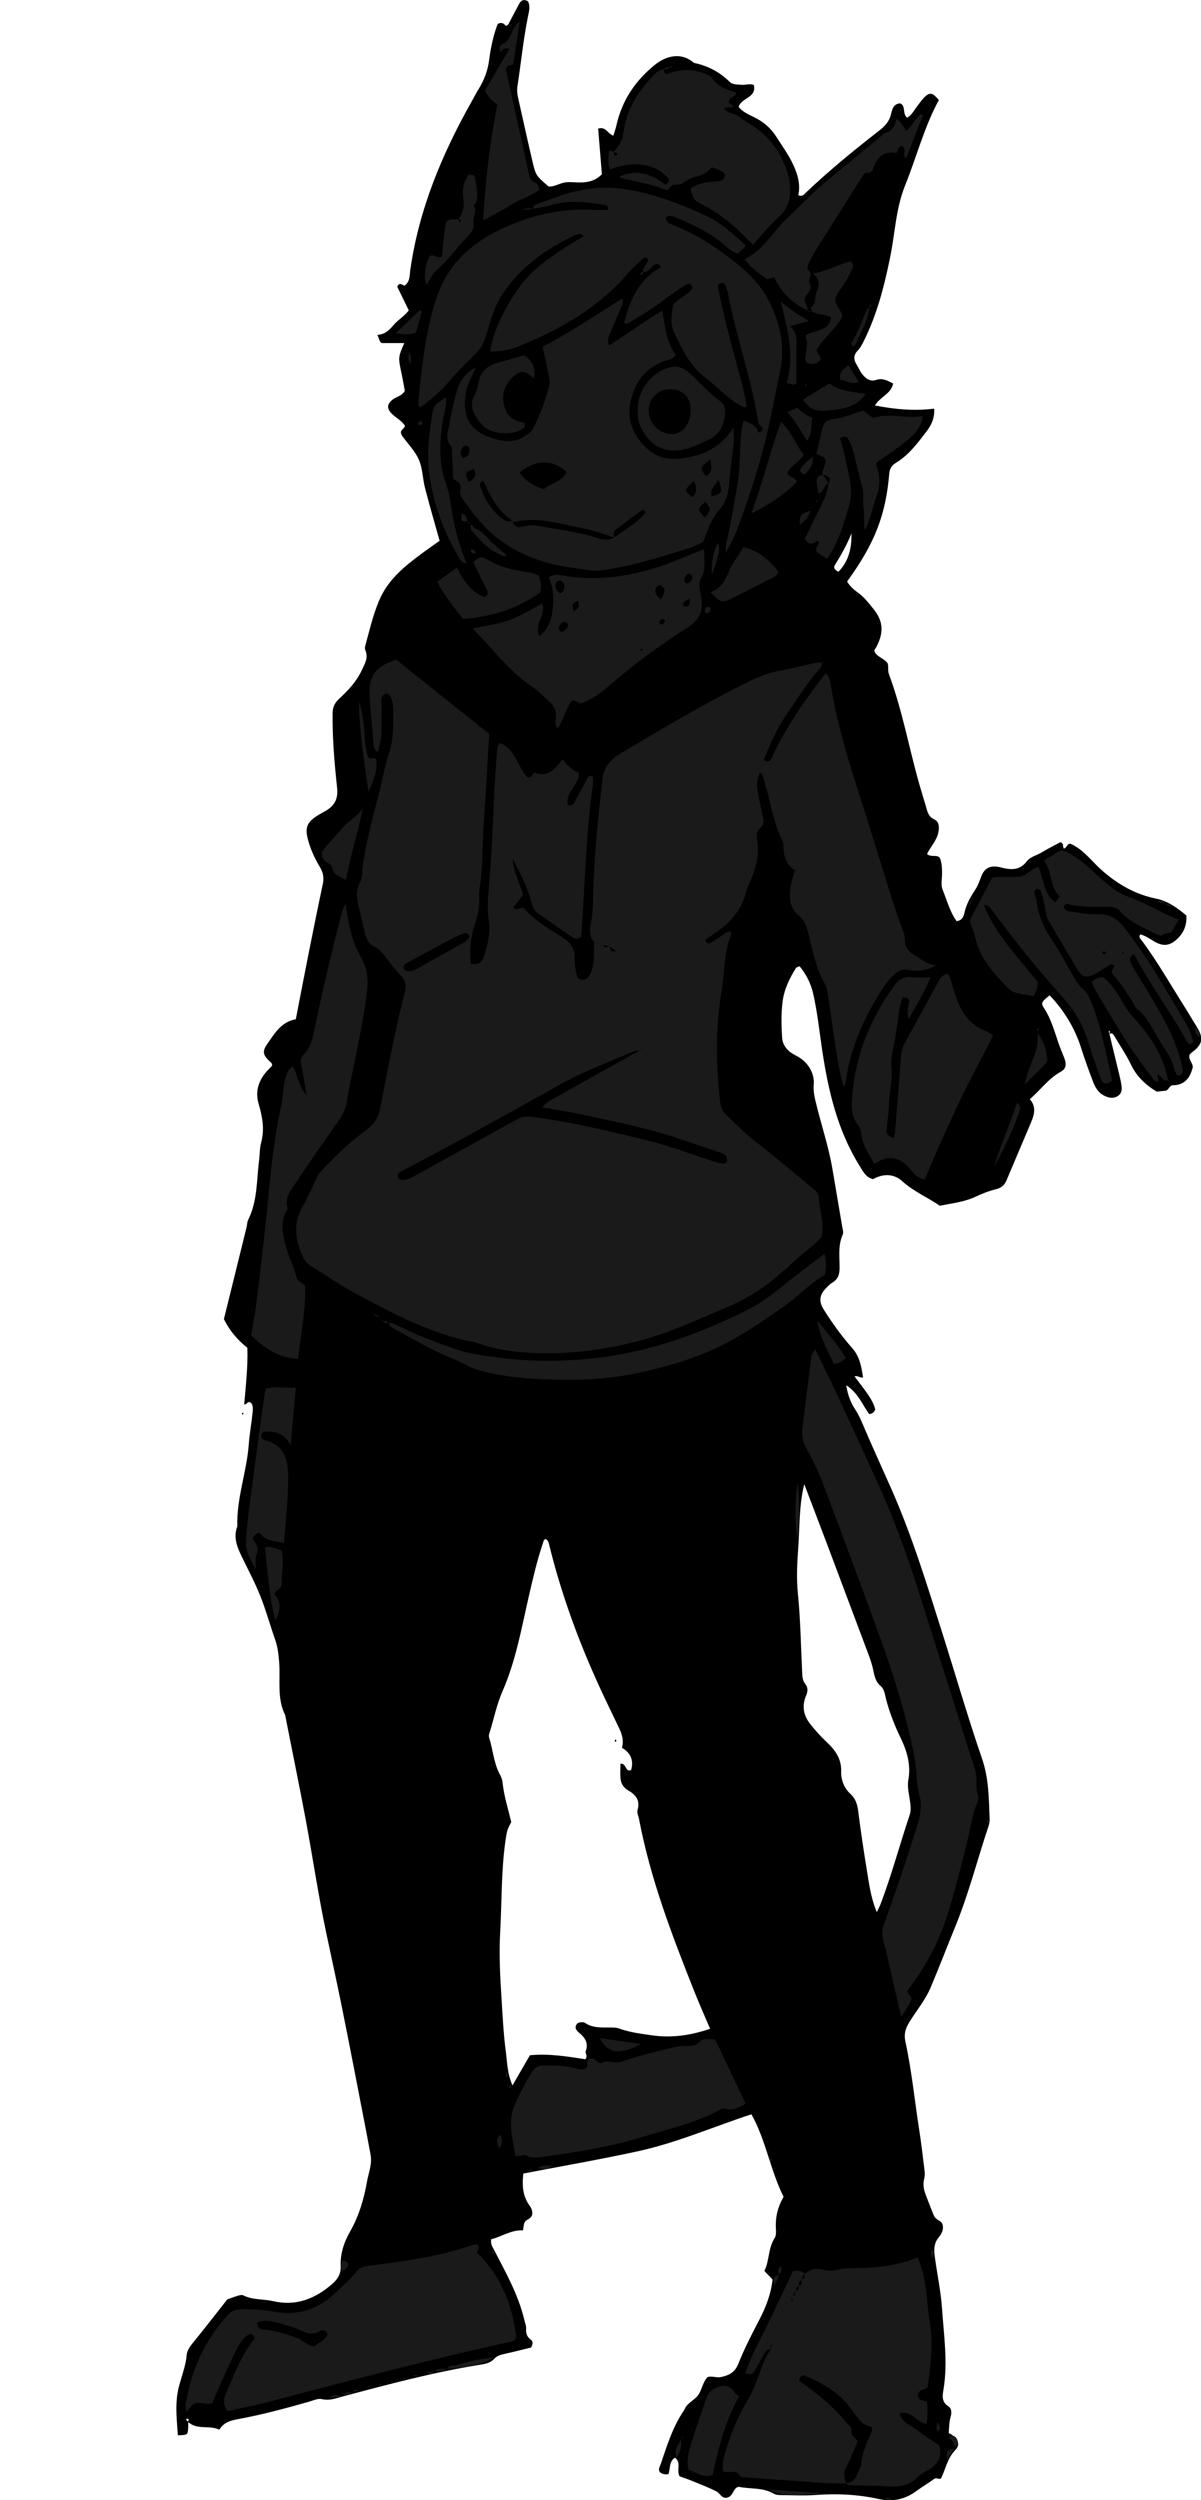 <?xml version="1.0" encoding="utf-8"?>
<!-- Generator: Adobe Illustrator 24.1.3, SVG Export Plug-In . SVG Version: 6.00 Build 0)  -->
<svg version="1.1" id="Layer_1" xmlns="http://www.w3.org/2000/svg" xmlns:xlink="http://www.w3.org/1999/xlink" x="0px" y="0px"
	 width="196.43" height="408.76" viewBox="0 0 196.43 408.76" enable-background="new 0 0 196.43 408.76" xml:space="preserve">
<g>
	<path d="M30.8,395.88c-0.01,0.4,0,0.8-0.03,1.19c-0.08,1.02-0.09,1.02-1.68,1.09c-0.15-2.36-0.45-4.7-0.02-7.09
		c0.37-2.04,1.29-3.94,1.46-6.04c0.07-0.84,0.68-1.58,1.25-2.28c1.81-2.22,3.56-4.49,5.39-6.81c0.49-0.18,1.08-0.41,1.69-0.59
		c0.29-0.09,0.68-0.2,0.92-0.08c1.54,0.78,3.27,0.58,4.89,0.95c3.74,0.87,6.89-0.39,9.68-2.82c0.89-0.77,1.43-1.66,1.37-2.91
		c-0.08-2.04,0.53-3.88,1.55-5.67c1.43-2.51,2.25-5.27,2.75-8.12c0.26-1.48,0.89-2.91,0.58-4.47c-0.23-1.17-0.43-2.35-0.66-3.53
		c-1.37-7.04-2.71-14.1-4.14-21.13c-0.79-3.9-1.65-7.79-2.47-11.68c-1.28-6.08-2.18-12.24-3.32-18.35
		c-1.07-5.72-2.25-11.42-3.37-17.14c-1.38-2.75-0.76-5.74-0.98-8.62c-0.1-1.29-0.24-2.52-0.67-3.74c-0.82-2.33-1.47-4.72-2.38-7.02
		c-0.82-2.07-1.86-4.05-2.84-6.06c-0.84-1.73-1.72-3.43-0.95-5.43c-0.15-4.58,1.54-8.9,1.87-13.42c0.12-1.66,0.43-3.31,0.6-4.98
		c0.06-0.62,0.15-1.28-0.17-1.7c-0.64-0.59-0.69,0.29-1.18,0.17c0.26-3.07,0.62-6.15,0.52-9.24c-1.63-1.3-2.91-2.81-3.84-4.69
		c1.23-4.99,2.47-10.01,3.71-15.04c0.1-0.39,0.08-0.82,0.25-1.17c1.55-3.1,1.38-6.51,1.8-9.81c0.12-0.94,0.08-1.91,0.33-2.84
		c0.58-2.14,0.22-4.22-0.4-6.3c-0.68-2.29,0.11-4.18,1.74-5.8c0.17-0.16,0.32-0.34,0.44-0.47c0.06-0.35-0.13-0.49-0.31-0.65
		c-1.14-1.03-1.33-1.67-0.52-2.83c1.22-1.76,2.31-3.69,4.72-4.12c0.72-3.69,1.4-7.29,2.12-10.88c0.75-3.75,1.5-7.5,2.3-11.24
		c0.21-1,0.07-1.84-0.46-2.73c-0.83-1.37-1.5-2.81-1.93-4.37c-0.59-2.1-0.25-3.01,1.66-4.17c0.34-0.21,0.69-0.39,1.04-0.59
		c1.64-0.91,2.22-2.05,2.02-3.89c-0.43-4.04-0.78-8.09-0.73-12.16c0.01-1.03,0.33-1.69,1.13-2.43c1.43-1.32,2.77-2.74,3.65-4.62
		c0.53-1.13,1.09-2.03,0.57-3.26c-0.09-0.2-0.07-0.49-0.01-0.71c0.67-2.44,1.22-4.89,2.21-7.28c1.44-3.47,4.06-5.59,6.85-7.68
		c1.02-0.76,2.07-1.48,3.1-2.22c-0.82-2.93-1.64-5.75-2.38-8.6c-0.4-1.54-0.39-3.22-1.01-4.64c-0.62-1.43-1.8-2.61-2.73-3.9
		c-0.09-0.13-0.13-0.29-0.2-0.44c-0.12-0.58,0.58-0.72,0.65-1.21c-0.51-0.84-1.41-1.26-2.1-1.93c-0.89-0.85-0.88-1.59,0.09-2.36
		c0.61-0.49,1.51-0.56,1.99-1.44c-0.16-0.85-0.32-1.78-0.51-2.71c-0.59-2.74-0.6-2.74,0.42-5.09c-1.22,0-2.4,0-3.67,0
		c-0.42-0.21-0.42-0.73-0.74-1.34c1.28-0.06,1.98-0.81,2.7-1.65c0.71-0.83,1.73-1.4,2.45-2.36c-0.63-1.29-1.27-2.61-1.89-3.86
		c0.37-0.84,0.8-0.26,1.18-0.17c0.96-0.65,0.83-1.75,0.96-2.63c1.42-9.88,5.18-18.89,10.04-27.5c0.35-0.63,0.67-1.27,1.05-1.88
		c0.94-1.5,1.56-3.07,1.8-4.88c0.26-2.03,0.69-4.07,1.4-5.9c0.67-0.37,1.03-0.06,1.34,0.32c0.17-0.1,0.34-0.15,0.4-0.26
		c0.6-1.13,1.18-2.27,1.79-3.39c0.31-0.57,0.78-0.77,1.43-0.37c0.42,0.83,0.15,1.72-0.02,2.54c-0.76,3.75-1.12,7.56-1.71,11.34
		c-0.1,0.65-0.03,1.28,0.11,1.9c0.77,3.43,1.52,6.85,2.32,10.27c0.57,2.45,0.6,2.45,2.68,4.23c0.82,0.04,1.53-0.38,2.29-0.59
		c0.62-0.17,1.21-0.15,1.85-0.11c1.55,0.08,3.18,0.1,4.56-1.31c-0.2-2.41-0.4-4.92-0.61-7.46c1.25-0.4,1.54,0.81,2.48,1.16
		c0.16-0.53,0.37-1.08,0.5-1.65c0.89-4.07,3.06-7.32,6.27-9.92c1.95-1.58,4.35-2.05,6.27-0.46c0.06,0.05,0.12,0.12,0.19,0.13
		c2.24,0.47,4.17,1.48,5.81,3.1c0.46,0.46,1.19,0.4,1.83,0.47c0.71,0.08,1.42-0.24,2.11,0.03c0.5,2.13-2.02,2.05-2.48,3.57
		c0.71,0.96,1.9,1.35,2.9,1.89c1.4,0.75,2.46,1.74,3.29,3.05c0.89,1.42,1.9,2.79,2.62,4.29c0.8,1.64,1.35,3.41,0.95,5.23
		c0.66,0.27,0.89-0.11,1.16-0.36c3.83-3.63,7.9-6.97,12.06-10.2c0.91-0.71,1.63-1.45,1.92-2.63c0.2-0.8,0.38-1.77,1.53-1.83
		c0.97,0.47,0.31,1.68,1.12,2.34c0.8-0.43,1.16-1.26,1.69-1.93c0.44-0.56,0.84-1.18,1.38-1.63c0.73-0.62,1.21-0.44,2.12,0.68
		c-2.39,4.4-3.63,9.28-5.5,13.92c-1.53,3.79-1.65,7.75-2.43,11.62c-0.97,4.79-2.15,9.49-4.36,13.89c-0.29,0.58-0.56,1.11-1.01,1.57
		c-0.63,0.65-0.68,1.4-0.18,2.19c0.34,0.54,0.58,1.15,0.97,1.64c0.56,0.71,1.28,1.26,2.28,0.92c1.02-0.34,1.82,0.11,2.76,0.59
		c-0.34,1.7-2.1,2.14-2.98,3.59c3.29,0.64,6.4,0.93,9.68,0.52c0.12,1.45-0.4,2.63-1.24,3.72c-1.45,1.9-2.87,3.83-4.96,5.11
		c-0.64,0.39-1.06,0.89-1.13,1.71c-0.57,6.83-2.34,11.44-6.9,17.72c0.4,0.71,1.03,1.29,1.73,1.79c1.06,0.75,1.84,1.78,2.63,2.77
		c1.57,1.95,1.67,3.85,0.36,6.26c-0.11,0.2-0.34,0.33-0.21,0.7c0.41,0.82,1.51,1.02,2.11,1.84c0.2,0.55-0.01,1.17,0.22,1.8
		c2.15,5.77,3.24,11.84,4.9,17.75c0.37,1.3,0.78,2.6,1.16,3.9c0.24,0.83,0.37,1.63,1.36,2.09c0.77,0.36,0.85,1.2,0.67,2.1
		c-0.28,1.37-1.28,2.36-1.86,3.55c0.68,0.65,1.86-0.06,2.17,0.81c0.29,0.84,0.3,1.81,0.28,2.72c-0.02,0.78-0.21,1.54,0.11,2.33
		c0.7,1.75,1.19,3.59,2.27,5.12c0.97-0.11,1.17-0.83,1.29-1.38c0.32-1.45,1.05-2.67,1.83-3.87c0.4-0.61,0.62-1.27,0.87-1.94
		c0.59-1.61,1.62-2.02,3.35-1.57c1.53,0.4,3,0.48,4.11-0.98c0.61-0.8,1.62-0.99,2.44-1.48c1.02-0.62,2.09-1.15,3.09-1.69
		c0.6,0.19,0.36,0.7,0.55,1.04c0.51-0.06,0.5-0.82,1.09-0.79c2.09,0.91,3.41,2.79,5.05,4.26c2.63,2.34,5.51,4.02,8.98,4.72
		c1.91,0.39,3.47,1.53,4.93,2.75c0.11,1.64-0.45,2.94-1.69,4.02c-0.97,0.84-1.93,1.02-3.08,0.48c-0.93-0.43-1.72-1.16-2.76-1.4
		c-0.35,0.47,0.07,0.76,0.28,1.04c2.61,3.54,4.78,7.36,7.13,11.07c0.6,0.94,1.15,1.92,1.75,2.86c1.26,2,1.08,3.01-0.81,4.39
		c-0.12,0.09-0.21,0.23-0.31,0.35c-0.2,0.77,0.58,1.29,0.54,2.02c-0.42,1.7-1.3,2.9-3.23,2.93c-0.65,0.01-0.67,0.88-1.3,0.91
		c-0.47,0.02-0.95,0.1-1.35,0.14c-1.88-1.12-3.31-2.51-4.24-4.46c-0.76-1.58-1.76-3.04-2.65-4.55c-0.2-0.35-0.42-0.7-0.92-0.43
		c0.1-0.17,0.21-0.34,0.03-0.53c0,0-0.1,0.07-0.1,0.09c0.03,0.13,0.08,0.25,0.12,0.38c0.58,2.4,1.16,4.8,1.74,7.21
		c0.09,0.39,0.17,0.78,0.23,1.17c0.12,0.75,0.09,1.45-0.67,1.88c-0.69,0.39-1.36,0.26-2.05-0.06c-1.03-0.48-1.55-1.36-1.92-2.34
		c-0.68-1.79-1.34-3.58-1.91-5.4c-1.05-3.33-2.8-6.21-5.19-8.72c-1.34,1.1-1.46,1.25-0.91,2.1c1.11,1.7,1.65,3.62,2.29,5.5
		c0.28,0.83,0.61,1.65,0.94,2.45c0.47,1.14,0.45,1.94-0.51,2.46c-2.01,1.11-3.29,2.97-5.05,4.48c1.07,1.19,0.77,2.47,0.21,3.78
		c-1.35,3.15-2.67,6.32-4.01,9.47c-0.33,0.77-0.83,1.26-1.73,1.47c-1.15,0.28-2.28,0.72-3.36,1.23c-1.83,0.86-3.8,1.06-5.83,1.47
		c-1.97-1.36-4.26-2.31-6.13-4c-1.42-1.29-3.17-1.26-4.8-0.34c-1.23-0.34-1.66-1.34-2.2-2.2c-3.62-5.81-5.12-12.31-6.12-18.98
		c-0.46-3.07-0.77-6.16-1.47-9.19c-0.36-1.57-1.08-3.07-2.21-4.44c-0.19,0.09-0.49,0.13-0.6,0.29c-1.06,1.69-1.93,3.51-2.18,5.47
		c-0.25,1.97-0.21,3.99-0.07,5.98c0.1,1.34,1.05,2.27,2.27,2.87c1.83,0.89,3.05,2.77,2.89,4.69c-0.08,0.99,0.08,1.88,0.31,2.82
		c0.89,3.72,2.14,7.35,2.77,11.14c0.52,3.14,1.08,6.28,1.6,9.42c0.07,0.39,0.21,0.86,0.07,1.18c-0.8,1.76-0.51,3.61-0.52,5.43
		c0,1.05-0.23,1.86-1.18,2.42c-0.4,0.24-0.74,0.61-1.07,0.95c-1.04,1.06-1.17,2.14-0.37,3.42c1.4,2.23,2.94,4.37,4.69,6.35
		c1.23,1.39,1.51,3.07,1.77,4.8c-0.59,0.09-0.98-0.44-1.46-0.13l0.07-0.11l0,0.07c0.71,0.95,1.45,1.88,2.13,2.86
		c0.54,0.78,1.03,1.61,1.25,2.54c-0.18,0.4-0.41,0.71-1,0.75c-1.09-1.51-1.78-3.44-3.74-4.72c0.24,1.59,0.72,2.84,1.46,3.96
		c0.71,1.08,1.17,2.25,1.67,3.43c1.42,3.3,2.92,6.56,4.37,9.85c3.28,7.47,5.67,15.26,8.13,23.02c2.2,6.92,4.21,13.91,6.57,20.77
		c1.13,3.28,1.12,6.58,1.25,9.91c0.02,0.39-0.07,0.8-0.19,1.18c-1.82,5.44-3.23,11.02-5.41,16.35c-1.36,3.32-2.64,6.67-4.04,9.98
		c-0.89,2.1-2.34,3.81-3.5,5.7c-0.63,1.02-0.9,1.96-0.64,3.14c1.05,4.83,1.52,9.76,2.29,14.64c0.28,1.81,0.51,3.63,0.72,5.45
		c0.09,0.79,0.27,1.64,0.07,2.37c-0.32,1.2,0.07,2.19,0.48,3.22c0.29,0.74,0.57,1.49,0.87,2.22c0.15,0.36,0.28,0.79,0.56,1.03
		c0.41,0.36,1.01,0.5,1.13,1.15c0.14,0.79-0.26,1.45-0.69,1.98c-0.81,0.99-0.76,2.08-0.61,3.18c0.38,2.84,0.99,5.66,1.18,8.51
		c0.3,4.36,0.96,8.73,0.24,13.12c-0.16,0.95-0.38,2.05,0.78,2.78c0.61,0.38,0.55,1.16,0.37,1.76c-0.23,0.79-0.22,1.57-0.3,2.62
		c0.08,0.05,0.31,0.13,0.5,0.28c1.12,0.85,1.4,1.64,0.55,2.52c-1.28,1.33-1.56,3.08-2.3,4.6c-0.37,0.26-0.74-0.2-1.14,0.1
		c-0.95,0.7-1.99,1.3-2.94,2c-1.85,1.37-3.91,1.77-6.12,1.28c-3.46-0.77-6.94-0.91-10.47-0.65c-1.67,0.12-3.36,0.04-5.04,0.02
		c-0.56-0.01-1.2,0.02-1.65-0.24c-1.82-1.06-3.87-0.73-5.75-1.13c-0.18,0.08-0.36,0.12-0.46,0.22c-0.49,0.5-0.59,1.35-1.4,1.55
		c-0.91,0.22-1.16-0.7-1.75-1c-1.34-0.68-2.76-1.22-4.16-1.79c-0.65-0.27-1.32-0.48-1.89-0.69c-0.56-1.01,0.35-2.24-0.77-3.05
		c-0.96,0.65-0.75,1.78-1.04,2.68c-0.53,0.14-0.96-0.01-1.37-0.26c-0.41-0.48-0.05-0.95,0.09-1.35c1.02-3.02,1.96-6.08,3.78-8.76
		c0.04-0.07,0.09-0.13,0.12-0.21c0.45-1.1,1.66-1.48,2.27-2.39c0.61-0.91,0.73-2.11,1.51-2.9c0.78-0.19,1.46,0.16,2.19,0.01
		c1.31-0.29,2.26-0.75,2.83-2.17c0.97-2.44,2.18-4.8,3.4-7.13c1.08-2.07,1.92-4.2,2.2-6.64c-0.38-0.4-0.8-0.85-1.34-1.41
		c0.84-1.69,0.59-3.7,1.67-5.36c0.24-0.36,0.25-0.93,0.22-1.4c-0.13-1.89,0.25-3.65,1.25-5.35c-2.17-4.35-2.89-9.27-5.26-13.5
		c-6.25,2.05-12.17,4.64-18.46,6.02c-6.21,1.36-12.48,2.44-18.85,3.67c-0.2,1.88-0.14,3.65,1.02,5.23c0.29,0.4,0.48,0.82,0.45,1.33
		c-0.04,0.56-0.46,0.79-0.88,1.04c-0.29,0.17-0.45,0.44-0.5,0.77c-0.05,0.31-0.09,0.62-0.14,0.92c-2.02-0.1-3.55,1.08-5.2,1.44
		c-0.12,0.84,0.19,1.21,0.41,1.64c1.94,3.76,4.05,7.45,5.02,11.62c0.11,0.46,0.32,0.94,0.28,1.39c-0.06,0.8,0.17,1.36,0.82,1.83
		c0.34,0.25,0.29,0.7-0.01,1.23c-1.27,0.31-2.65,0.67-4.04,0.98c-0.71,0.16-1.45,0.28-1.95,0.83c-0.71,0.79-1.68,0.9-2.6,1.05
		c-7.42,1.2-14.66,3.14-21.91,5.06c-1.21,0.32-2.37,0.83-3.73,0.52c-0.63-0.15-1.4,0.22-2.09,0.42c-3.91,1.12-7.84,2.16-11.85,2.9
		c-1.12,0.21-2.16,0.56-2.81,1.68c-1.66-0.81-3.65,0.11-5.11-1.28c0.03-0.23,0.28-0.62-0.25-0.49
		C30.37,395.47,30.51,395.84,30.8,395.88z M116.14,331.69c-0.88-2.07-1.75-4.02-2.54-6c-3.65-9.19-7.2-18.41-9.06-28.18
		c-0.1-0.54-0.4-1.15-0.26-1.63c0.45-1.55-0.33-2.47-1.5-3.14c-0.79-0.45-1.18-1.09-1.28-1.89c-0.1-0.83-0.02-1.68-0.02-2.51
		c1.01-0.07,0.73,1.42,1.74,1.06c0.45-1.58-0.04-2.81-1.5-3.65c0.35-1.24-0.01-2.27-0.5-3.29c-1.27-2.67-2.58-5.31-3.78-8.01
		c-3.16-7.08-5.77-14.35-7.62-21.89c-0.1-0.4-0.17-0.78-0.62-0.94c-0.32,0.16-0.33,0.49-0.43,0.77c-0.95,2.8-1.6,5.67-2.27,8.55
		c-1.21,5.27-2.13,10.6-4.33,15.61c-0.89,2.03-1.35,4.25-1.99,6.39c-0.11,0.37-0.31,0.71-0.18,1.15c0.63,1.97,0.73,4.08,1.72,5.95
		c0.22,0.41,0.43,0.88,0.47,1.34c0.23,2.23,0.91,4.36,1.43,6.5c-0.22,0.46-0.47,0.87-0.61,1.31c-0.16,0.53-0.24,1.08-0.32,1.63
		c-0.73,4.98-0.6,10.01-0.88,15.02c-0.19,3.41-0.04,6.84,0.18,10.28c0.2,3.1,0.33,6.21,0.74,9.29c0.23,1.76,0.23,3.59,1.09,5.54
		c1.05-1.82,1.95-3.39,2.85-4.93c3.13-0.31,6.17,0.21,9.07,0.65c0.45-0.59-0.07-0.97,0.05-1.29c0.5-1.35-0.1-2.25-1.09-3.05
		c-0.18-0.15-0.34-0.33-0.46-0.53c-0.25-0.41,0.03-1.05,0.51-1.13c0.3-0.05,0.7-0.1,0.92,0.05c1.21,0.83,2.57,0.76,3.93,0.76
		c0.55,0,1.15-0.01,1.66,0.17c1.74,0.63,3.56,0.85,5.37,1.11C109.82,333.22,112.93,332.79,116.14,331.69z M131.54,242.65
		c-0.87,3.5-0.73,7.02-0.99,10.51c-0.18,2.46-0.3,4.89-0.05,7.38c0.43,4.28,0.49,8.6,0.7,12.9c0.03,0.65,0.06,1.3,0.47,1.82
		c0.52,0.65,0.47,1.25,0.16,1.99c-0.71,1.68-0.43,3.23,0.73,4.67c0.8,1,1.64,1.95,2.58,2.83c1.41,1.32,2.51,2.72,2.44,4.91
		c-0.04,1.27,0.45,2.67,1.53,3.65c0.81,0.74,1.11,1.67,1.25,2.76c0.41,3.24,0.89,6.47,1.42,9.7c0.37,2.22,0.63,4.47,1.63,6.85
		c0.29-0.63,0.48-0.97,0.62-1.34c1.82-4.78,3.13-9.73,4.76-14.57c0.21-0.62,0.17-1.25,0.09-1.9c-0.15-1.26-0.53-2.58-0.32-3.79
		c0.46-2.52-0.23-4.76-1.27-6.91c-0.98-2.02-1.78-4.09-2.36-6.26c-0.2-0.76-0.26-1.67-0.89-2.19c-0.9-0.75-1.03-1.79-1.25-2.77
		c-0.21-0.95-0.53-1.84-0.87-2.73c-2.16-5.75-4.32-11.51-6.48-17.26C134.15,249.48,132.84,246.06,131.54,242.65z M137.14,93.47
		c1.72-1.78,2.17-3.92,2.12-6.26c-0.73,1.84-1.69,3.53-2.72,5.19C136.31,92.77,136.44,93.16,137.14,93.47z"/>
	<path d="M39.76,230.97c0.02,0.06,0.06,0.12,0.04,0.17c-0.06,0.19-0.14,0.2-0.21,0.04c-0.02-0.05,0-0.13,0.02-0.17
		C39.64,230.97,39.71,230.98,39.76,230.97z"/>
	<path d="M100.81,284.57c-0.02,0.06-0.03,0.16-0.07,0.18c-0.14,0.06-0.21-0.03-0.17-0.22c0.01-0.06,0.09-0.1,0.14-0.15
		C100.74,284.45,100.78,284.51,100.81,284.57z"/>
	<path fill="#1A1A1A" d="M134.49,108.36c-0.11,0.29-0.15,0.64-0.34,0.86c-2.06,2.36-3.73,4.99-5.49,7.56
		c-1.58,2.32-2.71,4.85-3.74,7.43c0.77,0.62,1.11,0.13,1.34-0.39c0.96-2.21,2.2-4.25,3.46-6.29c1.59-2.57,3.43-4.96,5.32-7.45
		c0.62,0.58,0.72,1.19,0.81,1.78c0.93,5.85,2.6,11.51,4.41,17.14c1.79,5.55,3.47,11.12,5.22,16.68c0.65,2.05,1.32,4.1,2.06,6.12
		c0.22,0.61,0.49,1.17,0.46,1.83c-0.05,1.17,0.54,1.97,1.53,2.51c1.15,0.64,2.14,1.61,3.64,1.65c-1.47,0.86-2.99,1.11-4.5,0.79
		c-1.02-0.21-1.67,0.07-2.36,0.69c-1.15,1.03-1.97,2.31-2.75,3.61c-2.64,4.42-4.64,9.1-5.27,14.27c-0.02,0.14-0.13,0.28-0.28,0.6
		c-0.82-2.74-1.16-5.42-1.57-8.08c-0.36-2.36-0.67-4.73-1.04-7.1c-0.08-0.55-0.17-1.14-0.44-1.61c-1.5-2.6-2.04-5.52-2.75-8.37
		c-0.3-1.21-0.66-2.18-1.68-3.02c-1.42-1.17-1.46-2.93-1.22-4.62c0.12-0.86,0.44-1.69,0.71-2.68c-1.46-0.9-1.89-2.35-1.88-4
		c0-0.31-0.09-0.64-0.23-0.92c-1.59-3.25-1.97-6.87-3.1-10.26c-0.1-0.3-0.16-0.61-0.52-0.73c-0.53,1.24-0.6,1.92-0.29,3.52
		c0.24,1.25,0.54,2.49,0.79,3.75c0.12,0.62,0.2,1.21-0.45,1.72c-0.73,0.56-0.59,1.49-0.47,2.24c0.36,2.24-0.24,4.27-1.08,6.29
		c-0.28,0.66-0.61,1.32-0.78,2.01c-0.84,3.34-3.13,5.47-5.89,7.22c-0.27,0.17-0.52,0.37-0.76,0.54c0.1,0.55,0.38,0.75,0.83,0.49
		c0.63-0.35,1.24-0.72,1.83-1.13c0.45-0.32,0.81-0.75,1.43-0.74c0.05,0.15,0.18,0.33,0.14,0.44c-1.21,3.01-1.06,6.26-1.58,9.39
		c-1.01,6.01-0.91,12.05-0.22,18.09c0.09,0.82,0.4,1.53,1.01,2.11c1.45,1.37,2.82,2.81,4.41,4.05c3.34,2.6,6.56,5.34,9.83,8.03
		c0.44,0.36,0.85,0.75,0.88,1.37c0.08,2.07,0.96,4.06,0.45,6.46c-1.48,1.72-3.68,3.08-5.46,4.9c-0.33,0.34-0.74,0.61-1.09,0.93
		c-2.67,2.45-5.69,4.32-9.05,5.74c-4.85,2.05-9.63,4.29-14.77,5.58c-6.08,1.53-12.24,2.24-18.5,1.73c-2.31-0.19-4.59-0.58-6.8-1.3
		c-0.38-0.12-0.75-0.29-1.14-0.36c-7.26-1.38-13.65-4.86-20.04-8.31c-2.24-1.21-4.32-2.72-6.52-4.04c-0.88-0.53-1.36-1.26-1.73-2.19
		c-1.02-2.56-1.25-5.05,0.19-7.57c0.87-1.52,1.58-3.14,2.32-4.73c0.31-0.67,0.8-1.18,1.29-1.71c2.16-2.26,4.44-4.38,6.96-6.23
		c1.22-0.89,1.86-1.93,2.16-3.49c1.25-6.34,2.41-12.7,4.02-18.96c0.29-1.12,0.11-1.96-0.75-2.8c-0.9-0.89-1.62-1.97-2.42-2.97
		c-0.49-0.62-0.95-1.25-1.74-1.6c-0.95-0.42-1.38-1.29-1.61-2.26c-0.35-1.47-0.68-2.96-1.04-4.43c-0.32-1.34-0.47-2.58,0.26-3.92
		c0.43-0.78,0.3-1.86,0.44-2.81c0.62-4.36,1.88-8.57,2.91-12.83c0.43-1.78,0.75-3.61,1.34-5.34c0.82-2.42,0.73-4.88,0.72-7.35
		c0-0.16,0-0.32-0.02-0.48c-0.16-1.33-0.71-2.23-1.25-1.99c-0.98,0.44-0.62,1.37-0.64,2.12c-0.05,1.6,0.03,3.2-0.06,4.8
		c-0.05,0.86-0.36,1.71-0.55,2.57c-0.46-0.16-0.63-0.48-0.67-0.91c-0.21-2.78-0.55-5.55-0.69-8.34c-0.14-2.67,0.77-4.48,3.32-5.4
		c0.3-0.11,0.58-0.26,0.99-0.45c5.08,4.06,10.19,8.13,15.26,12.18c-0.28,4.95-0.56,9.8-0.9,14.64c-0.25,3.57-0.09,7.18-0.7,10.73
		c-0.09,0.54-0.03,1.12-0.02,1.68c0.01,1.45-0.29,2.81-0.76,4.2c-0.68,2.02-0.86,4.15-0.63,6.29c1.18,0.33,1.91-0.26,2.15-1.13
		c0.54-1.89,1.14-3.77,0.81-5.84c-0.24-1.48-0.22-3.03-0.08-4.53c0.47-5.32,0.72-10.66,0.94-15.99c0.11-2.63,0.33-5.25,0.52-7.87
		c0.02-0.21,0.22-0.4,0.4-0.7c2.65,0.99,2.87,3.88,4.48,5.57c0.73,0.32,0.76-0.4,1.21-0.76c2.1,0.94,3.31-0.49,4.57-2.13
		c0.78,0.95,1.58,1.79,2.68,2.23c0.05,2.02-2.29,3.18-1.8,5.23c0.6,0.21,0.87-0.06,1.07-0.43c0.68-1.26,1.36-2.53,2.04-3.79
		c0.15-0.28,0.28-0.58,0.79-0.52c-0.03-0.01,0.06-0.01,0.11,0.04c0.06,0.05,0.1,0.14,0.1,0.21c0,0.39,0.03,0.8-0.02,1.18
		c-1.18,8.28-1.29,16.65-1.92,24.86c-0.6,0.45-1.04,0.34-1.47,0.05c-1.84-1.27-3.68-2.55-5.52-3.82c-0.71-0.49-0.98-1.2-1.19-2
		c-0.63-2.49-1.85-4.72-3.02-6.99c0.12,2.09,1.11,3.93,1.71,5.89c-0.55,0.7-1.08,1.38-1.61,2.06c0.54,0.6,1.08-0.01,1.72,0.12
		c1.68,1.95,3.95,3.31,6.18,4.7c1.4,0.88,2.29,1.86,2.14,3.64c-0.07,0.85,0.14,1.75,0.33,2.6c0.17,0.8,1.06,1.03,1.7,0.49
		c0.23-0.2,0.45-0.46,0.57-0.74c0.71-1.66,0.53-3.43,0.56-5.17c-0.93-1.03-0.63-2.33-0.44-3.42c0.37-2.07,0.27-4.15,0.36-6.21
		c0.24-5.34,0.73-10.65,1.35-15.95c0.02-0.16,0.06-0.32,0.07-0.47c0.09-2.14,1.03-3.57,2.97-4.73c6.93-4.14,13.86-8.26,21.11-11.83
		c1.59-0.78,3.2-1.41,4.96-1.72c1.88-0.33,3.74-0.82,5.61-1.23c0.46-0.1,0.94-0.22,1.41,0.01L134.49,108.36z M99.7,154.67
		c-0.34,0.15-0.7-0.37-1.06,0.02c0.39,0.29,0.74,0.07,1.09-0.04c0.11,0.85,0.11,0.85,1.05,0.92
		C100.43,155.27,100.06,154.97,99.7,154.67z M104.75,171.79c-0.48-0.04-0.94,0.01-1.4,0.21c-4.03,1.74-8.14,3.28-11.98,5.43
		c-5.29,2.97-10.59,5.92-15.91,8.83c-3.22,1.77-6.47,3.46-9.72,5.18c-0.46,0.25-0.86,0.56-0.6,1.1c0.18,0.38,0.64,0.44,1.06,0.35
		c0.87-0.2,1.63-0.64,2.4-1.06c5.38-2.98,10.76-5.94,16.13-8.92c0.66-0.36,1.24-0.42,2.02-0.33c6.43,0.78,12.7,2.31,18.97,3.83
		c3.88,0.94,7.61,2.38,11.4,3.61c1.09,0.35,1.79,0.23,1.81-0.33c0.04-0.8-0.57-1.06-1.19-1.27c-2.04-0.69-4.09-1.35-6.12-2.06
		c-5.36-1.87-10.93-2.94-16.46-4.15c-2.07-0.45-4.17-0.76-6.46-1.17c0.83-1.1,1.93-1.44,2.85-1.97c4.36-2.49,8.75-4.91,13.13-7.36
		c0.13-0.09,0.26-0.19,0.39-0.28c-0.06,0-0.16-0.03-0.17-0.01C104.85,171.54,104.8,171.67,104.75,171.79z M76.81,153.05
		c-0.3-0.43-0.55-0.58-0.9-0.45c-0.52,0.2-1.05,0.38-1.54,0.63c-2.66,1.41-5.32,2.83-7.96,4.27c-0.36,0.2-0.51,0.58-0.27,1.05
		c0.87,0.54,1.62,0.09,2.39-0.34c2.14-1.22,4.3-2.38,6.42-3.63C75.61,154.19,76.45,153.97,76.81,153.05z"/>
	<path fill="#1A1A1A" d="M122.18,66.43c-0.51,0.34-0.88-0.01-1.29-0.24c-2.03-1.15-3.53-2.95-5.38-4.32
		c-2.6-1.93-3.96-4.73-5.27-7.55c-0.65-1.4-0.41-2.94-0.16-4.44c0.83-1.18,2.41-1.53,3.17-2.77c-0.09-0.7-0.54-0.88-1.02-0.58
		c-1.2,0.75-2.38,1.53-3.5,2.4c-1.76,1.38-3.67,2.52-5.57,3.67c-0.29,0.17-0.67,0.43-1.08,0.2c0.95-3.76,2.41-7.18,6.03-9.1
		c-0.56-0.78-0.86-0.59-1.21-0.33c-0.54,0.41-0.83,1.23-1.73,1.09c0,0,0.02,0.02,0.02,0.02c-0.23-0.87,0.91-1.29,0.73-2.14
		c-0.42-0.44-0.73-0.12-1.01,0.15c-0.75,0.72-1.53,1.42-2.2,2.2c-4.82,5.58-10.99,9.13-17.72,11.86c-1.48,0.6-2.99,0.99-4.84,0.89
		c0.51-2.92,1.68-5.43,3.04-7.81c1.39-2.43,3.09-4.62,5.33-6.39c2.17-1.72,4.5-3.2,6.93-4.6c-0.47-0.53-0.84-0.43-1.21-0.26
		c-4.81,2.18-8.97,5.18-11.99,9.6c-1.47,2.15-2.05,4.67-2.82,7.08c-0.36,1.12-0.85,2-1.67,2.8c-1.48,1.46-2.94,2.92-4.3,4.49
		c-1.39,1.6-2.98,3.01-4.71,4.25c-0.2-0.25-0.38-0.37-0.37-0.48c0.43-4.51,0.89-9.03,1.91-13.45c0.63-2.7,1.39-5.4,2.9-7.82
		c2.19-3.53,5.42-5.84,9.07-7.54c4.61-2.14,9.49-3.26,14.62-3.01c0.79,0.04,1.59,0.03,2.38,0.03c0.07,0,0.14-0.07,0.21-0.11
		c0.01-0.35-0.1-0.62-0.47-0.69c-3-0.51-5.99-0.87-8.99,0.03c-0.91,0.27-1.87,0.38-2.8,0.57l0.02,0.01
		c-0.11-0.53,0.26-0.65,0.66-0.79c1.72-0.59,3.4-1.31,5.15-1.79c3.01-0.83,6.04-1.13,9.19-0.63c4.79,0.76,9.23,2.44,13.56,4.51
		c2.33,1.11,4.17,2.91,6.13,4.61c-0.13,0.7-0.9,0.84-1.21,1.45c-0.96-0.24-1.64-0.96-2.34-1.55c-2.35-1.99-5.09-3.26-7.89-4.43
		c-0.53-0.22-1.06-0.39-1.58,0.03c0.01,0.81,0.62,1.03,1.23,1.26c3.46,1.33,6.53,3.32,9.46,5.56c2.3,1.76,4.46,3.76,5.84,6.23
		c2.06,3.68,3.06,7.85,2.17,12.02c-0.88,4.11-1.6,8.27-2.66,12.35c-1.24,4.8-2.81,9.48-4.56,14.1c-0.39,1.03-0.98,1.98-1.66,3.32
		c0-0.71-0.06-1.04,0.01-1.33c0.78-3.14,1.22-6.34,1.84-9.51c0.39-2,0.4-4.08,0.5-6.12c0.07-1.51,0.11-3.02,0.54-4.68
		c1.08,0.42,2.11,0.79,2.44,1.99c0.78-0.29,0.82-0.66,0.5-1c-0.21-0.22-0.49-0.36-0.54-0.71c-1.1-7.18-3.66-14.03-4.96-21.17
		c-0.04-0.23-0.14-0.45-0.22-0.68c-0.16-0.45-0.3-1.06-0.88-0.92c-0.77,0.18-0.5,0.8-0.39,1.37c0.81,3.9,1.8,7.76,2.84,11.61
		c0.65,2.38,1.37,4.75,1.71,7.21L122.18,66.43z"/>
	<path fill="#1A1A1A" d="M101.77,48.76c0.28,0.58-0.02,1.08-0.24,1.59c-0.59,1.4-1.17,2.79-1.76,4.19
		c-0.24,0.58-0.56,1.16-0.13,1.95c2.86-1.83,5.58-3.84,8.67-5.69c0.47,2.73,0.75,5.24,2.2,7.23c-0.39,0.58-0.78,0.68-1.16,0.79
		c-3.73,1.06-5.7,3.73-6.31,7.36c-0.33,1.95,0.17,3.88,1.42,5.62c1.94,2.71,4.41,3.69,7.65,3.05c1.1-0.22,2.19-0.43,3.21-0.9
		c1.92-0.88,3.5-2.14,4.67-4.1c0,0.89,0.07,1.78-0.01,2.66c-0.22,2.29-0.58,4.58-0.75,6.87c-0.11,1.51-0.59,2.83-1.55,3.93
		c-1.34,1.53-1.97,3.38-2.67,5.31c-0.76,0.33-1.54,0.76-2.37,1.02c-4.8,1.48-9.57,3.03-14.59,3.63c-1.23,0.15-2.37-0.2-3.54-0.33
		c-5.16-0.58-9.95-2.17-13.98-5.64c-1.96-1.69-3.45-3.75-4.94-5.83c-0.29-0.41-0.4-0.82-0.3-1.34c0.14-0.68-0.04-1.28-0.76-1.57
		c-0.48-0.2-0.42-0.61-0.44-1c-0.06-1.2-0.11-2.39-0.17-3.59c-0.02-0.32,0.09-0.76-0.07-0.94c-1.15-1.2-0.53-2.56-0.32-3.82
		c0.31-1.88,0.75-3.76,1.29-5.59c0.47-1.59,1.56-2.78,3.06-3.61c-0.71,1.5-1.54,2.93-1.75,4.59c-0.43,3.37,0.59,5.65,3.76,6.81
		c2.21,0.81,4.3,1.21,6.32-0.37c0.31-0.24,0.69-0.47,0.86-0.8c1.25-2.31,2.15-4.76,2.78-7.3c0.15-0.58-0.05-1.27-0.17-1.89
		c-0.27-1.4-0.59-2.8-0.92-4.34c1.67-0.94,3.35-1.83,4.96-2.82c2.71-1.67,5.38-3.4,8.07-5.1C101.82,48.82,101.77,48.76,101.77,48.76
		z M83.81,85.12c-2.41-1.55-3.64-4.01-4.76-6.53c-0.26,0.16-0.35,0.18-0.39,0.24c-0.08,0.13-0.21,0.3-0.18,0.41
		c0.65,2.19,1.77,4.08,3.59,5.5c0.51,0.4,1.08,0.7,1.76,0.35c0.14,0.9,0.71,1.23,1.54,1.05c0.78-0.16,1.54-0.36,2.35-0.21
		c3.36,0.62,6.77,0.97,10.03,2.06c0.95,0.31,1.87,0.35,2.78-0.14c1.73-1.32,3.75-2.31,5.07-4.11c-0.25-0.31-0.51-0.42-0.7-0.27
		c-1.41,1.03-2.82,2.08-4.21,3.14c-0.48,0.36-0.33,0.84-0.11,1.29c-1.74-0.52-3.45-1.19-5.22-1.52c-3.68-0.69-7.32-1.96-11.16-1.05
		C84.11,85.34,83.95,85.19,83.81,85.12z M84.98,77.25c1.05,1.5,2.42,2.21,3.96,2.73c1.25-1.04,3.03-1.23,3.73-2.85
		C90.31,75.06,87.66,75.08,84.98,77.25z M115.36,82.06c-1.34,1.09-1.34,1.09-0.07,2.59C116.34,83.27,116.34,83.27,115.36,82.06z
		 M113.48,78.59c-1.64,1.63-1.64,1.63-0.23,2.69C114.01,80.53,114.03,79.72,113.48,78.59z M116.23,75.07
		c-1.8,1.35-1.82,1.45-0.74,2.77C116.61,77.26,116.31,76.3,116.23,75.07z M117.55,78.51c-0.78,0.89-1.4,1.56-1.17,2.64
		C118.17,80.62,118.23,80.53,117.55,78.51z M76.67,78.83c0.97-0.59,1.41-1.2,0.81-2.16C75.98,77.23,75.98,77.23,76.67,78.83z
		 M75.65,74.9c0.82-0.16,1.08-0.61,1.13-1.22c0.03-0.33-0.02-0.65-0.37-0.78c-0.35-0.13-0.65,0.05-0.81,0.33
		C75.32,73.74,75.26,74.28,75.65,74.9z"/>
	<path fill="#1A1A1A" d="M131.59,371.8c0.9-0.84,1.96-1.03,3.1-0.71c0.8,0.23,1.54,0.2,2.34-0.01c0.69-0.18,1.42-0.25,2.13-0.25
		c3.67,0.01,7.3-0.23,10.9-1.78c1.6,3.43,1.42,7.09,2,10.55c0.59,3.52,0.15,7.13-0.33,10.65c-0.34,0.57-1.12,0.26-1.51,0.96
		c-0.43,1.1,0.61,1.21,1.41,1.45c0.06,1.26,0.16,2.42-0.09,3.63c-1.67-0.24-2.46-2.35-4.44-1.66c0.53,1.61,2.09,1.96,3.13,2.83
		c1.03,0.86,2.22,1.54,3.36,2.31c0.55,1.79-0.08,3.08-1.67,3.99c-0.62,0.36-1.31,0.68-1.79,1.19c-1.35,1.41-2.98,1.67-4.81,1.56
		c-2.07-0.13-4.14-0.13-6.21-0.19c-0.33-0.01-0.62-0.09-0.8-0.4c0.9,0,1.52-0.43,1.86-1.25c0.27-0.66,0.64-1.33,0.71-2.02
		c0.18-1.78,0.91-3.35,1.63-4.93c0.14-0.3,0.2-0.6,0.08-0.92c-1.46-0.46-1.47-0.46-2.51-1.76c-0.25-0.31-0.51-0.62-0.73-0.95
		c-1.84-2.77-4.56-4.35-7.52-5.6c-0.72-0.31-1.01,0.03-1.12,0.79c2.87,1.94,5.52,4.09,7.7,6.76c0.35,0.43,0.96,0.8,0.85,1.37
		c-0.18,0.93,0.72,1.12,1.01,1.74c-0.63,1.46-1.2,2.96-1.93,4.36c-0.47,0.91-0.23,1.67,0.06,2.49c-3.43,0.13-6.83-0.36-10.25-0.52
		c-2.06-0.1-4.12-0.28-6.18-0.44c-0.31-0.02-0.81-0.01-0.9-0.18c-0.66-1.26-1.87-0.42-2.8-0.81c-0.25-1.28,0.17-2.49,0.53-3.69
		c0.86-2.83,2.02-5.54,3.55-8.07c0.71-1.17,1.2-2.4,1.66-3.67c0.57-1.55,1.04-3.17,2.09-4.51c0-0.25,0-0.49,0-0.74
		c-0.06,0.01-0.12,0.01-0.18,0.02c0.06,0.25,0.13,0.5,0.19,0.75c-0.71-0.12-0.97,0.37-1.24,0.88c-0.49,0.91-0.99,1.82-1.51,2.71
		c-0.28,0.48-0.73,0.55-1.46,0.31c0.93-2.94,2.49-5.57,3.8-8.31c1.34-2.79,2.65-5.59,3.99-8.42c0.77-0.05,1.48-0.19,1.98,0.53
		c-0.56,0.13-0.45,0.6-0.48,0.99c-0.6,0.07-0.53,0.51-0.51,0.93c-0.47,0.06-0.39,0.55-0.63,0.79c-0.12,0.34-0.2,0.7-0.58,0.86
		c0,0.25,0,0.49,0,0.74c0.06-0.01,0.12-0.01,0.18-0.02c-0.06-0.25-0.13-0.5-0.19-0.75c0.63-0.03,0.69-0.41,0.54-0.91
		c0.61,0.07,0.68-0.3,0.63-0.77c0.62-0.07,0.47-0.55,0.5-0.94C131.52,372.58,131.54,372.19,131.59,371.8z M137.83,386.62l0.1,0.02
		l-0.14,0.04c0.1,0.12,0.08,0.13-0.04,0.05C137.77,386.7,137.8,386.66,137.83,386.62z"/>
	<path fill="#1A1A1A" d="M133.37,220.67c1.41,2.92,2.79,5.69,4.09,8.5c2.15,4.63,4.28,9.27,6.38,13.93
		c2.52,5.61,4.6,11.39,6.46,17.25c2.83,8.9,5.63,17.8,8.44,26.7c0.34,1.07,0.77,2.12,0.94,3.21c0.17,1.03-0.16,2.06,0.24,3.15
		c0.35,0.97-0.47,1.96-0.68,2.93c-0.54,2.49-1.08,4.99-1.72,7.45c-0.85,3.24-1.65,6.5-2.69,9.68c-1.42,4.34-3.59,8.32-6.4,11.94
		c-0.12,0.58,0.45,0.8,0.64,1.28c-0.17,1.02-0.88,1.73-1.67,3.07c-0.56-2.45-0.98-4.28-1.41-6.11c-0.49-2.1-0.9-4.22-1.5-6.28
		c-0.29-0.99-0.25-1.84,0.1-2.78c1.91-5.25,3.68-10.54,5.35-15.87c0.53-1.7,0.93-3.38,0.46-5.12c-0.57-2.1-0.44-4.27-0.85-6.39
		c-1.5-7.87-4.09-15.41-6.85-22.9c-2.62-7.11-5.24-14.23-7.93-21.31c-0.79-2.08-1.71-4.15-2.82-6.07c-0.66-1.14-0.84-2.23-0.7-3.41
		c0.42-3.72,0.91-7.43,1.38-11.14C132.69,221.82,132.66,221.24,133.37,220.67z"/>
	<path fill="#1A1A1A" d="M34.71,392.88c-0.42,0.09-0.58,0.17-0.73,0.15c-2.24-0.34-2.24-0.34-3.44,1.3
		c-0.45-1.13,0.04-2.21,0.25-3.24c0.96-4.71,3.14-8.82,6.3-12.44c0.75-0.86,1.61-1.17,2.73-1.13c1.59,0.07,3.18,0.07,4.76,0.38
		c4.05,0.8,7.52-0.29,10.49-3.23c1.07-1.06,2.24-2.02,3.18-3.21c0.46-0.58,1.02-0.89,1.81-0.99c5.77-0.72,11.54-1.49,17.08-3.38
		c0.29-0.1,0.61-0.11,0.85-0.15c0.14,0.11,0.22,0.15,0.25,0.21c0.23,0.43-0.21,0.74-0.19,1.19c3.93,3.77,5.74,8.59,6.4,13.75
		c-0.17,0.55-0.47,0.67-0.78,0.74c-13.32,2.9-26.5,6.37-39.69,9.84c-2.23,0.59-4.5,1.03-6.77,1.54c-0.69-0.93-0.74-1.83-0.27-2.88
		c1.39-3.13,2.55-6.38,4.75-9.04c-0.29-0.76-0.72-0.88-1.3-0.43c-0.91,0.71-1.45,1.7-1.93,2.7c-1,2.08-1.94,4.2-2.89,6.31
		C35.27,391.54,35,392.2,34.71,392.88z M53.63,381.66c-0.45-0.82-0.94-0.8-1.36-0.53c-1,0.63-1.85,0.43-2.88-0.04
		c-1.43-0.66-2.99-1.06-4.51-1.47c-0.91-0.25-1.87-0.3-2.79,0.08c-0.06,0.88,0.47,1.15,1.17,1.19c1.85,0.12,3.57,0.73,5.29,1.34
		c0.96,0.34,1.64,1.26,2.78,1.4c0.51-0.35,1.05-0.68,1.54-1.08C53.15,382.32,53.37,381.97,53.63,381.66z"/>
	<path fill="#1A1A1A" d="M160.92,147.98c1.69,4.24,4.59,7.42,7.3,10.73c0.5,0.62,1.01,1.23,1.49,1.82c0.03,0.89-0.26,1.6-0.68,2.35
		c-1.44-0.45-3.01-0.16-4.2-1.38c-2.3-2.36-4.51-4.77-5.29-8.1c-0.22-0.94-0.59-1.81-0.97-2.87c1.21-2.3,2.47-4.69,3.68-6.99
		c0.3-0.08,0.45-0.16,0.6-0.16c1.28-0.02,2.56,0.03,3.83-0.04c1.23-0.07,1.9-1.39,3.2-1.54c0.85,1.91,0.73,4.29,2.72,5.75
		c0.28-0.38,0.46-0.63,0.73-0.99c-1.71-1.54-1.15-4.06-2.56-5.77c0.33-0.48,0.89-0.63,1.34-0.94c1.43-1,1.6-0.99,2.96-0.23
		c2.19,1.23,3.85,3.09,5.74,4.67c1.18,0.99,2.39,1.87,3.83,2.37c2.8,0.97,5.29,2.62,8.16,3.7c-0.41,0.7-0.79,1.35-1.18,2.01
		c-0.57,0.29-1.27,0.17-1.71,0.63c-0.33-0.11-0.57-0.15-0.78-0.26c-2.1-1.12-4.38-1.94-6.01-3.83c-0.46-0.53-1.22-0.68-1.99-0.67
		c-2.15,0.02-4.31,0.11-6.43-0.43c-0.28-0.07-0.63,0.08-0.73,0.46c0.14,0.56,0.59,0.7,1.06,0.76c1.5,0.18,3.02,0.53,4.51,0.45
		c2.12-0.1,3.48,0.98,4.6,2.48c1.53,2.05,3.01,4.14,4.37,6.3c1.88,2.97,3.62,6.02,5.44,9.03c0.59,0.97,0.95,2.02,1.23,3.08
		c-0.49,0.55-0.85,0.35-1.12-0.17c-2.61-4.85-6.01-9.22-8.58-14.21c-0.84,0.42-0.76,1.06-0.46,1.6c0.77,1.4,1.63,2.74,2.45,4.11
		c2.31,3.83,4.64,7.66,5.73,12.07c0.11,0.46,0.25,0.93,0.25,1.4c-0.01,0.42-0.32,0.69-0.94,0.65c-0.6-1.03-0.67-2.36-1.41-3.42
		c-0.68-0.98-1.29-2.01-1.9-3.04c-0.94-1.57-1.7-3.26-3.23-4.41c-0.36-0.27-0.52-0.79-0.77-1.19c-1.01-1.63-2.04-3.25-3.33-4.63
		c-0.19-0.53,0.34-0.87,0.39-1.3c-0.27-0.11-0.46-0.25-0.54-0.21c-0.96,0.56-1.86,1.24-2.86,1.72c-1.24,0.59-1.87,0.39-2.6-0.81
		c-1.63-2.66-3.19-5.35-4.78-8.03c-0.34-0.57-0.39-1.2-0.5-1.83c-0.17-0.94-0.4-1.87-0.67-2.79c-0.11-0.38-0.41-0.68-0.9-0.49
		c-0.55,0.64,0.05,1.22,0.11,1.81c0.26,2.42,1.23,4.55,2.59,6.57c1.25,1.85,2.26,3.85,3.42,5.77c0.45,0.74,0.82,1.52,1.54,2.1
		c0.82,0.66,1.18,1.67,1.57,2.64c1.13,2.75,1.72,5.64,2.41,8.51c0.31,1.31,0.58,2.62,0.84,3.83c-0.35,0.48-0.75,0.5-1.08,0.56
		c-0.61-0.17-0.73-0.66-0.88-1.11c-0.66-1.88-1.38-3.75-1.94-5.66c-0.77-2.66-2.07-4.97-3.9-7.04c-4.14-4.65-8.09-9.47-11.78-14.48
		C161.99,148.5,161.75,147.97,160.92,147.98z M180.89,155.67c-0.13-0.04-0.26-0.14-0.39-0.12c-0.18,0.02-0.27,0.2-0.17,0.34
		c0.07,0.09,0.28,0.18,0.36,0.14C180.8,155.99,180.83,155.8,180.89,155.67z M183.79,155.76c-0.03-0.07-0.07-0.13-0.1-0.2
		c-0.04,0.06-0.11,0.12-0.11,0.18c0,0.07,0.06,0.14,0.09,0.21C183.71,155.89,183.75,155.83,183.79,155.76z"/>
	<path fill="#1A1A1A" d="M115.17,89.77c-0.05,1.87,0.36,3.37-0.52,4.79c-0.34,0.55-0.27,1.23-0.17,1.87
		c0.08,0.47,0.17,0.94,0.24,1.41c0.33,2.11-0.37,3.54-2.27,4.76c-4.5,2.88-8.83,6.02-12.86,9.55c-1.37,1.2-2.89,2.24-4.53,2.85
		c-0.59-0.01-0.84-0.66-1.55-0.38c-0.95,1.22-1.27,2.93-2.31,4.5c-0.47-0.62-0.31-1.23-0.27-1.78c0.06-1.03-0.22-1.88-1.02-2.56
		c-0.91-0.78-1.71-1.7-2.69-2.36c-2.8-1.9-5.07-4.35-7.29-6.86c-0.78-0.88-1.61-1.72-2.63-2.8c2.22-0.49,4.2-0.72,6.03-1.38
		c1.84-0.67,3.53-1.77,5.36-2.72c0.67,1.87-1.39,3.33-0.48,5.37c1.72-1.39,2.07-3.17,2.23-4.76c0.16-1.6,0.03-3.33-0.71-4.84
		c0.79-0.62,1.55-0.46,2.2-0.35c6.85,1.2,13.3-0.2,19.59-2.83C112.63,90.77,113.73,90.34,115.17,89.77z M104.61,106.24
		c0.13,0.04,0.29,0.15,0.4,0.11c0.17-0.06,0.15-0.24-0.02-0.25c-0.12-0.01-0.24,0.13-0.37,0.2l0.06,0.12L104.61,106.24z
		 M108.12,98.02c0.5-0.95,0.96-1.61,0.02-2.26c-0.23-0.16-0.51-0.11-0.64,0.07C106.89,96.63,107.18,97.27,108.12,98.02z
		 M91.62,97.03c0.74-0.41,0.84-1.03,0.52-1.74c-0.08-0.17-0.36-0.34-0.55-0.35c-0.31-0.02-0.6,0.16-0.69,0.49
		C90.69,96.13,91.08,96.59,91.62,97.03z M91.7,103.27c0.46,0.11,0.69-0.26,0.95-0.51c0.33-0.31,0.38-0.71,0-0.98
		c-0.36-0.26-0.73-0.1-0.98,0.27C91.4,102.45,91.23,102.86,91.7,103.27z M112.66,93.73c-0.37,0.24-0.65,0.49-0.71,0.9
		c-0.04,0.22-0.1,0.45,0.27,0.73c0.36,0.04,0.74-0.15,0.95-0.59C113.34,94.38,113.26,94.03,112.66,93.73z M93.87,99.92
		c0.71-0.39,1.01-0.88,0.66-1.68C93.46,98.56,93.5,99.17,93.87,99.92z M112.8,97.86c-0.4,0.24-0.63,0.32-0.78,0.48
		c-0.19,0.2-0.48,0.41-0.18,0.79C112.59,99.24,112.94,98.95,112.8,97.86z M108.67,101.72c0.16-0.35-0.04-0.47-0.26-0.52
		c-0.25-0.05-0.4,0.13-0.51,0.33c-0.12,0.22-0.11,0.44,0.12,0.54C108.39,102.2,108.56,101.94,108.67,101.72z"/>
	<path fill="#1A1A1A" d="M95.85,338.16c0.52-0.47-0.03-1.17,0.5-1.61c0.18,0,0.44-0.06,0.63,0.01c0.51,0.2,0.94,0.96,1.44,0.7
		c1.06-0.54,2.06,0.22,3.2-0.19c2.84-1.01,5.81-1.65,8.74-2.39c0.61-0.15,1.26-0.14,1.89-0.18c0.78-0.05,1.5,0.04,2.17-0.68
		c0.53-0.57,1.48-0.48,2.55-0.39c1.61,3.39,3.27,6.89,4.98,10.5c-1.03,0.57-1.97,1.19-3.14,0.86c-0.44-0.12-0.77-0.04-1.12,0.15
		c-3.95,2.19-8.34,3.12-12.6,4.43c-5.2,1.6-10.55,2.46-15.92,3.2c-1.02,0.14-2.08,0.37-3.06-0.14c-0.59-0.31-1.07,0.28-1.84,0
		c-0.38-2.75-1.35-5.54-0.03-8.46c0.79-1.75,1.68-3.43,2.67-5.08c0.51-0.85,1.12-1.25,2.12-1.21c1.59,0.06,3.19-0.03,4.76,0.39
		C94.48,338.25,95.19,338.5,95.85,338.16z"/>
	<path fill="#1A1A1A" d="M49.91,210.28c0.11,4.01-0.72,7.82-1.16,11.88c-3.12-0.11-5.47-1.7-7.67-3.84
		c0.29-1.74,0.62-3.45,0.84-5.17c0.46-3.63,0.88-7.26,1.29-10.9c0.81-7.19,1.22-14.44,2.8-21.54c0.34-1.53,0.24-3.16,0.76-4.68
		c0.21-0.6,0.33-1.25,1.12-1.68c0.82,1.38,0.85,3.13,2.26,4.7c-0.34-1.89-0.56-3.4-0.89-4.9c-0.15-0.69-0.1-1.25,0.41-1.75
		c1.09-1.06,1.43-2.46,1.72-3.87c1.28-6.25,2.75-12.45,4.33-18.63c0.18-0.69,0.38-1.35,0.82-2.14c0.4,3.25,1.01,6.15,2.56,8.87
		c0.79,1.39,1.15,3.08,0.98,4.84c-0.4,4.22-1.36,8.33-2.15,12.47c-0.39,2.04-0.9,4.05-1.19,6.1c-0.18,1.24-0.68,2.24-1.39,3.24
		c-2.39,3.39-4.77,6.79-7.06,10.24c-0.76,1.14-1.8,2.29-1.27,3.91c0.06,0.18-0.11,0.46-0.22,0.66c-0.86,1.5-0.61,3.06-0.31,4.64
		c0.41,2.13,1.49,4.04,2.01,6.13C48.69,209.62,49.46,209.65,49.91,210.28z"/>
	<path fill="#1A1A1A" d="M108.45,11.29c0.1,0.22,0.19,0.43,0.29,0.65c0.11,0.17,0.23,0.18,0.41,0.12c1.93-0.7,3.89-0.88,5.84-0.12
		c0.51,0.2,1.17,0.39,1.43,0.8c0.93,1.43,2.39,1.94,4.04,2.41c-0.23,0.76-1.12,0.76-1.28,1.39c0.02,0.47,0.54,0.51,0.77,0.81
		c-0.36,0.59-1.07-0.11-1.5,0.39c0.56,0.82,1.57,0.74,2.27,1.25c0.64,0.47,1.31,0.92,1.99,1.33c2.85,1.72,4.77,4.19,5.89,7.3
		c0.35,0.98,0.61,1.99,0.63,3.03c0.04,1.8-0.28,3.41-1.77,4.74c-1.54,1.37-2.83,3.02-4.31,4.63c-0.54-0.54-1.1-1.08-1.64-1.63
		c-1.97-2.01-4.19-3.68-6.7-4.98c-1.37-0.71-1.35-0.74-1.86-2.56c1.26-0.93,2.76-1.14,4.27-1.19c0.76-0.02,1.21-0.21,1.41-1.08
		c-0.47-0.75-1.33-0.92-2.24-1.24c-0.62,0.82-1.48,1.3-2.54,1.54c-0.84,0.19-1.6,0.66-2.35,1.14c-0.59,0.37-1.58-0.17-2.01,0.82
		c-0.12,0.28-0.59,0.2-0.88,0.09c-2.24-0.87-4.61-1.23-6.93-1.8c-0.12-0.03-0.21-0.17-0.32-0.27c2.82-1.29,5.25-0.38,7.41,1.33
		c0.81-0.32,0.73-0.81,0.38-1.19c-0.77-0.83-1.69-1.43-2.79-1.77c-2.22-0.69-4.37-0.32-6.58,0.45c-0.45-1.04-0.23-2.03-0.22-2.96
		c0.41-0.17,0.56,0.01,0.71,0.17c0.08,0.11,0.2,0.22,0.23,0.34c0.07,0.33,0.22,0.3,0.38,0.09c0.06-0.07,0.01-0.33-0.02-0.34
		c-0.21-0.04-0.43-0.04-0.65-0.05c1-0.92,1.59-1.93,1.79-3.41c0.52-3.9,2.63-7.04,5.44-9.73c0.26-0.25,0.7-0.33,1.06-0.49
		L108.45,11.29z"/>
	<path fill="#1A1A1A" d="M146.14,186.14c0.12-0.52,0.22-0.82,0.25-1.13c0.34-4.12,0.67-8.25,0.99-12.37
		c0.06-0.81,0.29-1.57,0.68-2.28c1.84-3.36,3.7-6.7,5.52-10.07c0.32-0.6,0.77-0.94,1.39-1.1c0.36,0.38,0.46,0.85,0.6,1.31
		c0.24,0.84,0.53,1.67,0.8,2.5c0.84,2.52,2.23,4.57,4.84,5.56c0.36,0.14,0.68,0.39,1.22,0.7c-1.93,3.96-4.09,7.74-5.91,11.7
		c-1.79,3.9-3.6,7.8-5.26,11.87c-1.04-0.15-1.68-0.77-2.19-1.43c-1.66-2.15-3.59-2.79-6.06-1.11c-0.89-1.63-1.93-3.01-2.12-4.8
		c-0.06-0.54-0.23-1.16-0.56-1.56c-1.2-1.44-1.06-3.13-0.94-4.77c0.51-6.61,2.94-12.51,6.77-17.88c0.76-1.07,1.61-1.69,2.99-1.52
		c0.92,0.11,1.87,0.02,3.06,0.02c-1.04,2.44-2.26,4.44-3.59,6.81c-0.38-1.21-0.06-1.99,0.09-2.79c0.04-0.18-0.12-0.48-0.28-0.6
		c-0.16-0.12-0.43-0.08-0.74-0.13c-0.83,1.79-0.7,3.75-1.14,5.58c-0.02,0.08-0.01,0.16-0.01,0.24c-0.21,1.93-0.95,3.73-0.73,5.79
		c0.2,1.85-0.36,3.78-0.41,5.7c-0.04,1.51-0.28,3.01-0.4,4.51C144.98,185.42,145.02,185.42,146.14,186.14z"/>
	<path fill="#1A1A1A" d="M63.48,216.33c0.59-0.13,1.08,0.15,1.59,0.4c3.14,1.58,6.42,2.81,9.75,3.94c2.27,0.77,4.64,0.99,6.97,1.31
		c4.42,0.6,8.86,0.62,13.34,0.28c7.58-0.58,14.73-2.59,21.65-5.57c2.49-1.07,4.99-2.17,7.3-3.57c2.17-1.32,4.08-3.05,6.11-4.59
		c1.5-1.15,3.01-2.29,4.67-3.55c0.29,1.28,0.25,2.29,0.06,3.45c-2.4,1.3-4.24,3.42-6.51,5.01c-3.13,2.21-6.29,4.38-9.68,6.17
		c-4.55,2.39-9.45,3.78-14.46,4.87c-5.92,1.29-11.88,1.26-17.86,0.88c-2.78-0.18-5.55-0.64-8.23-1.38
		c-1.28-0.36-2.43-1.16-3.68-1.65c-3.2-1.26-6.19-2.95-9.17-4.63c-0.65-0.37-1.5-0.55-1.78-1.41L63.48,216.33z"/>
	<path fill="#1A1A1A" d="M132.05,50.76c-2.5-1.21-4.14-2.84-5.46-5.43c-0.36,0.11-0.73,0.22-1.11,0.33
		c-1.25-0.96-2.66-1.75-3.65-3.3c3-1.45,4.55-4.41,6.86-6.61c2.08-1.97,4.02-4.08,6.24-5.91c3.07-2.53,6.13-5.07,9.2-7.6
		c0.18-0.15,0.33-0.43,0.53-0.47c1.27-0.27,1.73-1.22,1.97-2.39c0.68,0.6,1.18,1.2,1.53,2.04c0.97-0.58,1.2-1.6,1.87-2.23
		c0.28-0.26,0.46-0.68,0.94-0.35l0-0.06c-0.92,2.36-1.84,4.73-2.77,7.13c-0.71-0.59,0.12-1.47-0.54-1.98
		c-0.89-0.18-0.65,0.73-1.09,1.1c-1.82-0.38-2.96,0.49-3.63,2.19c-0.19,0.48-0.29,1.08-1.1,1.03c-0.54-0.04-0.75,0.55-1,0.93
		c-2.49,3.91-4.97,7.82-7.44,11.75c-0.42,0.67-0.76,1.41-1.12,2.12c-0.19,0.36-0.37,0.82-0.04,1.12c0.79,0.7-0.2,1.48,0.21,2.23
		c0.39,0.72-0.16,1.37-0.61,1.94c-0.69,0.88,0.48,1.64,0.15,2.49L132.05,50.76z"/>
	<path fill="#1A1A1A" d="M133.53,74.22c0.34-1.45,0.65-2.9,1.02-4.34c0.19-0.77,0.71-1.19,1.53-1.3c1.74-0.24,3.37-0.92,5.12-1.46
		c0.55,0.42,1.1,0.86,1.59,1.23c2.75-0.93,5.44,0.21,8.14-0.36c-0.43,2.48-1.44,3.47-7.55,7.6c-0.02,0.15-0.11,0.33-0.06,0.45
		c0.6,1.69,0.73,3.3,0.04,5.09c-0.65,1.68-0.84,3.54-1.97,5.59c-0.04-1.25-0.06-2.06-0.09-2.87c-0.04-0.88-0.18-1.76-0.12-2.63
		c0.07-0.83-0.15-1.56-0.36-2.33c-0.47-1.69-0.8-3.41-1.25-5.1c-0.18-0.69-0.47-1.36-0.81-1.98c-0.25-0.47-0.71-0.61-1.34-0.15
		c0.61,2.22,1.16,4.52,1.59,6.84c0.27,1.45,0.24,2.82-0.16,4.24c-0.86,3-1.74,5.97-3.59,8.64c-0.61-0.41-1.18-0.79-1.65-1.1
		c-0.44-0.76,0.47-1.07,0.3-1.64c-0.19-0.32-0.42-0.13-0.59-0.02c-0.67,0.43-1.19,0.31-1.68-0.54c0.8-1.62,1.63-3.33,2.47-5.04
		c0.64-1.29,1.27-2.57,1.4-4.03l-0.08,0.1c0.57-0.98,0.4-1.24-0.98-1.52l0.05,0.04c-0.05-0.41,0.12-0.76,0.24-1.13
		c0.51-1.55,0.47-1.59-1.25-2.34L133.53,74.22z"/>
	<path fill="#1A1A1A" d="M46.45,252.29c-1.5-0.42-3.1-0.29-3.96-1.7c-1.03,0.21-1.33,0.94-0.91,1.44c0.68,0.82,0.64,1.49,0.3,2.39
		c-0.18,0.48-0.03,1.09-0.03,2.11c-1.02-1.68-1.7-2.93-1.61-4.57c0.19-3.59,0.77-7.12,1.22-10.68c0.55-4.34,1.17-8.66,1.77-13
		c0.05-0.39,0.15-0.77,0.24-1.24c1.6-0.44,3.16-0.06,4.91-0.17c-0.28,3.11-0.54,6.05-0.84,9.39c-1.2-2.1-2.8-2.38-4.57-2.14
		c-0.46,0.77-0.11,1.22,0.47,1.37c3.16,0.8,3.67,3.42,3.69,5.95C47.16,245.02,46.71,248.59,46.45,252.29z"/>
	<path fill="#1A1A1A" d="M81.9,8.65c-0.14-0.38-0.29-0.75-0.14-1.17c1.19-0.68,1.18-0.68,1.73-1.7c0.4-0.74,0.58-1.62,1.54-2.25
		c-0.39,2.45-0.75,4.72-1.1,6.93c-0.38,0.27-0.87,0.15-1.08,0.6c-0.02,0.14-0.1,0.3-0.07,0.44c1.24,5.69,2.51,11.37,3.74,17.05
		c0.13,0.59,0.28,1.04,0.93,1.22c0.56,0.15,0.48,0.74,0.84,1.16c-1.45,1.24-3.24,1.59-4.69,2.54c-1.39,0.9-2.9,1.63-4.58,2.57
		c0.37-6.58,1.12-12.84,2.32-18.97c-0.97-0.6-1.58-1.29-2.03-2.26c1.28-2.18,2.6-4.42,4.02-6.82c-0.91-0.25-1.23,0.14-1.49,0.65
		L81.9,8.65z"/>
	<path fill="#1A1A1A" d="M104.34,67.04c-0.23-3.12,2.26-6.03,4.78-6.86c1.24-0.4,2.31-0.29,3.35,0.57c1.84,1.53,3.32,3.43,5.3,4.82
		c0.74,0.52,0.93,1.48,0.79,2.39c-0.24,1.65-0.85,3.04-2.48,3.84c-1.36,0.66-2.69,1.34-4.2,1.67c-2.7,0.59-4.9-0.2-6.41-2.46
		C104.63,69.77,104.18,68.44,104.34,67.04z M112.96,66.87c-0.04-1.97-1.37-3.25-3.38-3.24c-1.99,0.01-3.48,1.49-3.49,3.48
		c-0.01,2.08,1.71,3.84,3.77,3.86C111.69,70.98,113.01,69.24,112.96,66.87z"/>
	<path fill="#1A1A1A" d="M75.75,101.2c-1.61-2.03-3.11-3.87-4.25-6.09c1.09-0.78,2.12-1.51,3.24-2.31c1.07,2.08,2.26,4.03,4.54,4.83
		c0.68-0.42,0.51-0.87,0.29-1.32c-0.7-1.43-1.41-2.86-2.17-4.39c0.62-0.6,1.22-1.09,2.07-0.56c2.16,1.34,4.55,1.89,7.02,2.21
		c0.54,0.07,1.06,0.32,1.6,0.49c0.33,0.95,0.55,1.86,0.25,2.79C84.58,99.58,80.37,100.83,75.75,101.2z"/>
	<path fill="#1A1A1A" d="M87.36,61.93c-1.49-1.45-2.19-1.49-3.57-0.2c-1.56,1.46-1.91,3.53-1.04,5.46c0.61,1.34,1.78,1.72,3.01,1.92
		c0.28,0.7-0.2,0.98-0.57,1.18c-1.8,0.96-5.21,0.64-6.45-0.94c-1-1.28-2.22-2.76-1.13-4.72c0.41-0.74,0.57-1.63,0.76-2.48
		c0.37-1.59,1.47-2.37,2.93-2.8c1.45-0.42,2.9-0.84,4.44-1.28c1.33,0.91,1.98,2.13,1.56,3.81L87.36,61.93z"/>
	<path fill="#1A1A1A" d="M116.56,404.65c-1.81,0.6-2.72-0.62-3.9-0.75c-0.47-1.57-0.05-2.9,0.32-4.17c0.76-2.59,1.72-5.13,2.57-7.7
		c0.37-1.12,1.3-1.64,2.27-1.89c0.97-0.26,1.87,0.15,2.4,1.13c0.1,0.18,0.37,0.27,0.69,0.5
		C118.62,395.76,117.51,400.2,116.56,404.65z"/>
	<path fill="#1A1A1A" d="M178.56,160.52c0.6-0.54,1.11-0.72,1.75-0.79c1.62,1.16,2.59,2.91,3.58,4.62c0.48,0.82,1.05,1.51,1.69,2.22
		c2.62,2.89,4.74,6.11,5.46,10.1c-0.86,0.08-1.06-0.72-1.74-1.06c0.07,0.53,0.11,0.82,0.15,1.12c-0.23,0.14-0.46,0.14-0.63-0.07
		c-1.9-2.45-3.71-4.97-5.35-7.6c-1.51-2.43-2.96-4.9-4.42-7.36C178.87,161.36,178.75,160.97,178.56,160.52z"/>
	<path fill="#1A1A1A" d="M122.88,83.94c1.91-5.16,3.06-10.06,4.86-14.99c1.84,1.72,2.38,3.8,3.71,5.36
		c-0.67,1.25-2.1,1.75-2.67,3.01c0.23,0.79,1.25,0.68,1.56,1.38C128.98,80.31,126.14,82.35,122.88,83.94z"/>
	<path fill="#1A1A1A" d="M132.77,50.93c-0.05-0.23-0.2-0.62-0.13-0.67c0.98-0.67,0.53-1.85,0.99-2.72c0.49-0.92,0.37-1.92-0.63-2.83
		c2.28-0.42,4.15-1.47,6.09-1.99c0.67,0.5,0.41,1,0.22,1.39c-0.45,0.93-0.91,1.86-1.5,2.7c-1.54,2.14-1.57,2.12-0.19,4.33
		c0.08,0.13,0.09,0.3,0.16,0.58c-1.06,2.04-3.05,3.51-4.22,5.46c0.03,0.69,0.75,0.96,0.67,1.58c-0.28,0.43-0.69,0.64-1.19,0.71
		c-0.93,0.13-1.47-0.28-1.31-1.16c0.21-1.17,0.42-2.32,0-3.44c1.42-1.06,3.88-0.5,4.19-2.99c-1.07-0.53-2.25-0.4-3.2-1L132.77,50.93
		z"/>
	<path fill="#1A1A1A" d="M76.32,92.13c-1.03-0.18-1.15-0.81-1.42-1.26c-2.32-3.95-3.89-8.2-4.6-12.72
		c-0.45-2.84-0.31-5.72,0.12-8.58c0.06-0.39,0.12-0.78,0.17-1.18c0.27-2.07,0.27-2.07,2.36-3.45c0.19,1.35-0.34,2.53-0.52,3.71
		c-0.54,3.59-0.73,7.08,0.56,10.6c0.67,1.84,0.76,3.9,1.18,5.84C74.66,87.41,75.31,89.69,76.32,92.13z"/>
	<path fill="#1A1A1A" d="M127.32,93.52c-0.4,0.86-1.08,0.99-1.63,1.27c-1.98,1.03-3.98,2.02-5.96,3.03
		c-1.58,0.81-1.98,0.71-3.52-1.02c1.74-0.57,2.48-2,3.08-3.52c0.53-1.35,1.51-2.41,2.3-3.83C124.14,90.07,125.89,91.6,127.32,93.52z
		"/>
	<path fill="#1A1A1A" d="M74.94,35.89c0.82-1.07,1.04-2.27,0.83-3.6c-0.21-1.39,0.1-2.66,0.88-3.71c0.78-0.12,1.06,0.21,1.11,0.76
		c0.11,1.44,0.79,2.92-0.27,4.29c0.57,0.92-0.18,1.83-0.05,2.72c0.14,0.99-0.29,1.67-0.93,2.3c-1.81,1.77-3.2,3.92-5.15,5.57
		c-0.67,0.57-1.03,1.5-1.58,2.35c-0.53-1.16-0.26-3.36,0.48-4.7c0.69-0.41,1.35,0.51,2.04,0.06c0.15-1.49,0.22-2.99,0.46-4.47
		c0.27-1.64,0.33-1.62,2.23-1.61c0.06,0.19,0.12,0.38,0.18,0.57c0.07-0.09,0.19-0.18,0.19-0.26C75.34,35.91,75.2,35.78,74.94,35.89z
		"/>
	<path fill="#1A1A1A" d="M56.57,143.86c-0.98-0.54-2.02-0.77-2.23-2.01c-0.07-0.42-0.47-0.63-0.82-0.82
		c-0.63-0.34-0.82-0.93-0.92-1.56c0.82-1.51,2.19-2.55,3.2-3.88c1.01-1.31,2.64-1.99,3.56-3.47
		C58.55,136.06,57.35,139.84,56.57,143.86z"/>
	<path fill="#1A1A1A" d="M131.33,65.35c1.41-0.87,2.8-1.74,4.29-2.65c1.7,1.2,3.75,1.37,5.96,1.7c-1.49,2.16-3.69,2.46-5.74,2.67
		C133.84,67.28,132.7,67.27,131.33,65.35z"/>
	<path fill="#1A1A1A" d="M45.04,264.89c-1.08-3.94-1.21-7.95-1.72-11.89c1.18-0.3,1.88,0.33,2.72,0.45
		c0.49,1.94-0.03,3.75,0.02,5.56c0.02,0.77-0.87,0.86-1.21,1.6C46.14,261.89,45.81,263.4,45.04,264.89z"/>
	<path fill="#1A1A1A" d="M127.7,49.32c1.04,0.79,1.65,1.31,2.3,1.75c0.65,0.44,1.34,0.82,2.31,1.41c-1.11,0.3-1.95,0.54-3.09,0.85
		c1.26,1.15,1.05,2.43,1.03,3.69c-0.03,1.91-0.01,3.83-0.01,5.62c-0.69,0.59-0.94-0.1-1.58,0.04
		C130.02,58.13,128.84,53.97,127.7,49.32z"/>
	<path fill="#1A1A1A" d="M60.27,129.49c-0.72-5.02-1.46-9.6-1.57-14.82c1.18,3.31,0.63,6.33,1.47,9.02
		c0.34,0.64,0.95,0.05,1.36,0.43C61.82,125.92,61.12,127.49,60.27,129.49z"/>
	<path fill="#1A1A1A" d="M138.4,222.02c-0.56,0.42-1.08,0.93-2.02,0.97c-1.05-2.28-2.33-4.52-2.73-7.13c1.62,2.05,3.4,3.93,4.68,6.2
		L138.4,222.02z"/>
	<path fill="#1A1A1A" d="M167.67,177.26c0.37-3.13,2.43-5.17,2.01-8.36c1.21,1.58,1.49,2.98,1.61,4.41c0.02,0.25-0.25,0.58-0.46,0.8
		C169.89,175.06,168.93,176,167.67,177.26z"/>
	<path fill="#1A1A1A" d="M128.73,67.36c0.78-0.32,1.22-0.5,1.68-0.69c0.68,0.66,1.43,1.22,2.43,1.65c-0.26,1.18,0.09,2.46-0.82,3.75
		C130.89,70.52,130.22,68.85,128.73,67.36z"/>
	<path fill="#1A1A1A" d="M98.1,333.21c2.21,0.32,4.32,0.62,6.7,0.97C101.65,335.94,99.38,335.86,98.1,333.21z"/>
	<path fill="#1A1A1A" d="M162.66,190.65c0.98-3.53,2.58-6.81,3.63-10.31c0.59,0.31,0.66,0.73,0.49,1.24
		C165.71,184.74,164.24,187.73,162.66,190.65z"/>
	<path fill="#1A1A1A" d="M69,50.92c-0.32,1.13-0.63,2.25-0.95,3.4c-1.01,0.5-1.97,0.4-3.28,0.13c1.44-1.39,2.66-2.57,3.88-3.75
		C68.76,50.77,68.88,50.84,69,50.92z"/>
	<path fill="#1A1A1A" d="M77.05,85.65c0.27,0.28,0.48,0.7,0.81,0.83c0.94,0.36,1.51,1.07,2.17,1.77c0.85,0.92,1.88,1.68,2.84,2.52
		c-0.6,0.42-1.04-0.1-1.48-0.3c-1.77-0.83-2.99-2.31-4.25-3.73c-0.28-0.32-0.18-0.75-0.03-1.13L77.05,85.65z"/>
	<path fill="#1A1A1A" d="M125.51,407.01c3.86,0.26,7.24,0.48,10.62,0.7C132.76,407.38,129.31,408.73,125.51,407.01z"/>
	<path fill="#1A1A1A" d="M137.42,62.09c-0.21-1.35,0.57-1.74,1.33-2.38c0.61,0.96,1.13,1.79,1.73,2.73
		C139.31,62.91,138.45,62.27,137.42,62.09z"/>
	<path fill="#1A1A1A" d="M130.41,252.02c-0.34-3.03-0.48-6.04,0.03-9.52C130.97,245.98,130.59,248.99,130.41,252.02z"/>
	<path fill="#1A1A1A" d="M73.18,387.33c0.32-0.77,1.08-0.5,1.64-0.68c1.86-0.6,3.77-0.98,5.96-1.26c-1.37,1-4.17,1.65-7.65,1.9
		L73.18,387.33z"/>
	<path fill="#1A1A1A" d="M142.18,50.29c-0.18,2.29-1.53,4.13-2.34,6.18c-0.03,0.08-0.25,0.08-0.37,0.11
		c-0.22-0.2-0.24-0.47-0.12-0.66c1.01-1.64,1.66-3.44,2.37-5.21c0.09-0.23,0.26-0.38,0.53-0.36L142.18,50.29z"/>
	<path fill="#1A1A1A" d="M135.51,79.02c-0.84,0.22-0.66,1.41-1.64,1.64c-0.1-0.64-0.24-1.28-0.29-1.93
		c-0.05-0.63,0.27-1.02,0.92-1.09l-0.05-0.04c0.48,0.4,0.79,0.92,0.98,1.52L135.51,79.02z"/>
	<path fill="#1A1A1A" d="M117.36,88.73c0.58,1.12,0.05,1.92-0.11,2.74c-0.15,0.76-0.48,1.48-0.82,2.46
		C116.32,92.01,116.64,90.44,117.36,88.73z"/>
	<path fill="#1A1A1A" d="M132.85,74.66c0.32,1.14-0.38,1.94-0.99,2.71c-0.27,0.34-0.71,0.14-1.02-0.43
		c0.36-0.96,1.26-1.57,2.08-2.24L132.85,74.66z"/>
	<path fill="#1A1A1A" d="M130.78,85.86c0.05-1.75,0.05-1.76,1.78-2.37C132.16,84.64,132.16,84.64,130.78,85.86z"/>
	<path fill="#1A1A1A" d="M81.64,351.21c-0.41-0.85-0.55-1.46,0.21-2.19C82.15,349.88,82.23,350.48,81.64,351.21z"/>
	<path fill="#1A1A1A" d="M111.38,398.73c0.16,1.06-0.05,2.03-0.69,3.07c-0.58-1.32,0.28-2.12,0.75-3.01L111.38,398.73z"/>
	<path fill="#1A1A1A" d="M55.93,369.62c0.61,0,0.84,0.17,1.03,0.5c0.02,0.58-0.4,0.87-1.02,1.18
		C55.54,370.73,55.86,370.19,55.93,369.62z"/>
	<path fill="#1A1A1A" d="M156.08,400.22c-0.19,0.72-0.97,1.04-1.16,2.31c-0.14-1.88-0.14-1.88,1.22-2.25L156.08,400.22z"/>
	<path fill="#1A1A1A" d="M156.14,400.28c0.14-0.8-0.39-1.28-0.95-1.69c0.4-0.49,0.82-0.42,1.07-0.16c0.59,0.62,0.49,1.25-0.18,1.78
		L156.14,400.28z"/>
	<path fill="#1A1A1A" d="M88.09,354.44c0.81-0.63,1.57-0.2,2.24-0.43C89.72,354.66,89.03,354.75,88.09,354.44z"/>
	<path fill="#1A1A1A" d="M127.29,371.88c0.14,0.71-0.4,1.16-0.67,1.73c-0.14-1.35-0.14-1.35,0.72-1.69L127.29,371.88z"/>
	<path fill="#1A1A1A" d="M76.44,85.24c-1.2,0.19-1.1-0.46-0.89-1.27c0.77,0.2,0.84,0.74,0.84,1.31L76.44,85.24z"/>
	<path fill="#1A1A1A" d="M115.8,99.21c0.24,0.05,0.45,0.14,0.43,0.43c-0.03,0.36-0.26,0.57-0.59,0.61c-0.3,0.04-0.36-0.2-0.36-0.44
		C115.28,99.48,115.4,99.22,115.8,99.21z"/>
	<path fill="#1A1A1A" d="M66.9,57.48c0.54,1.01,0.25,1.46,0.22,2.09C66.66,58.91,66.82,58.42,66.9,57.48z"/>
	<path fill="#1A1A1A" d="M82.86,338.6c0.08,0.41,0.3,0.71,0.09,1.06C82.58,339.36,82.9,339.01,82.86,338.6z"/>
	<path fill="#1A1A1A" d="M127.34,371.92c-0.16-0.55-0.03-1.04,0.32-1.48c0.27,0.57,0.24,1.07-0.37,1.44L127.34,371.92z"/>
	<path fill="#1A1A1A" d="M195.62,167.71c0.16,0.55,0.73,0.98,0.55,1.84c-0.78-0.58-0.85-1.16-0.49-1.86L195.62,167.71z"/>
	<path fill="#1A1A1A" d="M183.24,177.89c-0.02,0.13-0.05,0.25-0.07,0.38C183.19,178.14,183.22,178.01,183.24,177.89z"/>
	<path fill="#1A1A1A" d="M152.52,369.14c-0.24-0.53-0.41-0.89-0.03-1.37C152.89,368.17,152.76,368.57,152.52,369.14z"/>
	<path fill="#1A1A1A" d="M71.02,387.62c-0.32,0.64-0.78,0.55-1.38,0.23c0.54-0.06,0.99-0.11,1.43-0.16L71.02,387.62z"/>
	<path fill="#1A1A1A" d="M56.06,391.76c0.3-0.8,1.01-0.61,1.62-0.68l-0.06-0.07c-0.32,0.69-1.18,0.22-1.58,0.74L56.06,391.76z"/>
	<path fill="#1A1A1A" d="M53.81,391.96c0.71-0.54,1.47-0.38,2.24-0.2l-0.02-0.01c-0.76,0.13-1.51,0.37-2.29,0.14L53.81,391.96z"/>
	<path fill="#1A1A1A" d="M71.08,387.69c0.62-0.62,1.38-0.39,2.1-0.36l-0.05-0.05c-0.63,0.53-1.39,0.34-2.11,0.35L71.08,387.69z"/>
	<path fill="#1A1A1A" d="M153.32,395.97c0.51,0.79,0.53,1.19,0.1,1.53C152.99,397.1,153.19,396.69,153.32,395.97z"/>
	<path fill="#1A1A1A" d="M68.55,69.53c-0.07-0.11-0.23-0.32-0.21-0.34c0.16-0.16,0.36-0.28,0.54-0.42c0.07,0.13,0.2,0.27,0.19,0.39
		C69.04,69.44,68.82,69.53,68.55,69.53z"/>
	<path fill="#1A1A1A" d="M190.67,147.64c-0.52,0.02-1.06,0.13-1.41-0.41l-0.06,0.07c0.51,0.01,1.06-0.14,1.41,0.41L190.67,147.64z"
		/>
	<path fill="#1A1A1A" d="M151.99,15.46c0.06-0.02,0.13-0.06,0.19-0.05c0.17,0.03,0.18,0.13,0,0.23c-0.04,0.02-0.13,0.02-0.17-0.02
		C151.97,15.6,151.99,15.52,151.99,15.46z"/>
	<path fill="#1A1A1A" d="M145.81,408.62c-0.32,0.03-0.64,0.16-0.74,0.06c-0.38-0.39,0.13-0.28,0.24-0.29
		C145.44,408.38,145.57,408.5,145.81,408.62z"/>
	<path fill="#1A1A1A" d="M161.53,297.47c0.05,0.01,0.13,0,0.13,0.02c0.02,0.13,0.08,0.28,0.03,0.39c-0.08,0.21-0.21,0.19-0.25-0.03
		C161.43,297.73,161.5,297.6,161.53,297.47z"/>
	<path fill="#1A1A1A" d="M85.44,34.37c0.56-0.4,1.18-0.4,1.81-0.21l-0.02-0.01c-0.58,0.06-1.15,0.11-1.73,0.17L85.44,34.37z"/>
	<path fill="#1A1A1A" d="M118.87,347.05c0.06-0.13,0.1-0.26,0.17-0.37c0.03-0.04,0.14-0.07,0.2-0.05c0.2,0.07,0.16,0.11-0.08,0.16
		c-0.13,0.03-0.24,0.15-0.35,0.23C118.81,347.02,118.87,347.05,118.87,347.05z"/>
	<path fill="#1A1A1A" d="M118.81,347.02c-0.26-0.07-0.46,0.37-0.79,0.03c0.32,0,0.58,0,0.85,0L118.81,347.02z"/>
	<path fill="#1A1A1A" d="M86.38,354.74c0.25,0,0.46,0,0.68,0c-0.05,0.33-0.3,0.16-0.47,0.18C86.53,354.92,86.47,354.83,86.38,354.74
		z"/>
	<path fill="#1A1A1A" d="M68.29,388.48c-0.14,0.02-0.29,0.07-0.42,0.05c-0.23-0.04-0.24-0.15-0.03-0.2
		c0.13-0.03,0.28,0.01,0.41,0.03C68.27,388.35,68.28,388.43,68.29,388.48z"/>
	<path fill="#1A1A1A" d="M66.35,388.91c-0.13,0.02-0.25,0.04-0.38,0.05c-0.03,0-0.06-0.05-0.1-0.08c0.13-0.02,0.26-0.06,0.39-0.07
		C66.29,388.81,66.32,388.88,66.35,388.91z"/>
	<path fill="#1A1A1A" d="M63.87,389.34c0.16,0,0.3,0,0.44,0C64.17,389.58,64.03,389.39,63.87,389.34z"/>
	<path fill="#1A1A1A" d="M62.37,389.88c-0.14,0-0.27,0-0.41,0c0.05-0.03,0.09-0.08,0.15-0.09c0.07-0.01,0.14-0.01,0.21,0
		C62.34,389.8,62.35,389.86,62.37,389.88z"/>
	<path fill="#1A1A1A" d="M60.15,390.46c-0.06-0.03-0.13-0.06-0.19-0.09c0.11-0.05,0.21-0.11,0.33-0.13c0.06-0.01,0.13,0.05,0.2,0.08
		C60.38,390.37,60.27,390.42,60.15,390.46z"/>
	<path fill="#1A1A1A" d="M57.67,391.08c0.17-0.49,0.51-0.41,1.15-0.19c-0.57,0.06-0.89,0.09-1.21,0.12L57.67,391.08z"/>
	<path fill="#1A1A1A" d="M77.88,90.48c-0.64,0.03-0.83-0.16-0.87-0.51c-0.01-0.05,0.1-0.17,0.14-0.17
		C77.49,89.83,77.65,90.08,77.88,90.48z"/>
	<path fill="#1A1A1A" d="M62.11,215.14c-0.38,0.1-0.76,0.17-0.98-0.29l-0.05-0.06c0.34,0.13,0.69,0.27,1.03,0.4L62.11,215.14z"/>
	<path fill="#1A1A1A" d="M109.76,11.06c0.21-0.24,0.18,0.25,0.17-0.07c0-0.18-0.07-0.22-0.24-0.15c-0.29,0.13,0.16-0.1,0.01,0.18
		L109.76,11.06z"/>
	<path fill="#1A1A1A" d="M109.7,11.03c-0.41,0.13-0.78,0.41-1.25,0.26l0.05,0.05c0.34-0.47,0.81-0.3,1.26-0.27L109.7,11.03z"/>
	<polygon fill="#1A1A1A" points="170.32,163.45 170.24,163.62 170.19,163.44 	"/>
	<path fill="#1A1A1A" d="M150.98,18.84c0.02-0.15,0.03-0.3,0.05-0.45c-0.02,0.13-0.03,0.26-0.05,0.4L150.98,18.84z"/>
	<path fill="#1A1A1A" d="M158.61,147.9c-0.31,0.07-0.08-0.24-0.18,0.05c-0.07,0.2,0.07,0.24,0.18,0.03L158.61,147.9z"/>
	<path fill="#1A1A1A" d="M189.25,147.23c-0.14-0.06-0.27-0.12-0.41-0.19c0.36-0.24,0.25,0.14,0.34,0.25L189.25,147.23z"/>
	<path fill="#1A1A1A" d="M159.13,146.96c-0.37,0.21-0.56,0.51-0.53,0.94l0,0.08c0.16-0.33,0.31-0.66,0.47-0.98L159.13,146.96z"/>
	<path fill="#1A1A1A" d="M63.53,216.28c-0.41,0.09-0.76-0.08-1.09-0.28l-0.03,0.07c0.41-0.11,0.82-0.24,1.08,0.27L63.53,216.28z"/>
	<path fill="#1A1A1A" d="M159.08,146.99c0.16-0.13,0.17-0.25,0.01-0.37c-0.03,0.05-0.11,0.12-0.09,0.16
		c0.02,0.07,0.09,0.12,0.14,0.17L159.08,146.99z"/>
	<path fill="#1A1A1A" d="M142.24,50.34c0.01-0.2,0.02-0.4,0.02-0.6c0.09,0.04,0.24,0.07,0.24,0.11c0.02,0.23-0.08,0.4-0.33,0.45
		L142.24,50.34z"/>
	<path fill="#1A1A1A" d="M190.6,147.71c0.36,0.07,0.76,0.06,0.93,0.49l0.04,0.05c-0.31-0.2-0.85-0.04-0.91-0.61L190.6,147.71z"/>
	<path fill="#1A1A1A" d="M83.32,340.93c0.08,0.1,0.21,0.19,0.21,0.27c0,0.1-0.12,0.2-0.19,0.29c-0.05-0.05-0.15-0.11-0.15-0.16
		C83.2,341.2,83.27,341.07,83.32,340.93z"/>
	<path fill="#1A1A1A" d="M125.55,351.55c0.04,0.01,0.11,0,0.12,0.02c0.03,0.05,0.05,0.13,0.03,0.18c-0.09,0.2-0.17,0.18-0.2-0.03
		C125.5,351.67,125.54,351.61,125.55,351.55z"/>
	<path fill="#1A1A1A" d="M126.07,353.35c-0.04-0.07-0.11-0.13-0.11-0.2c0.01-0.23,0.1-0.28,0.23-0.14c0.04,0.05,0.05,0.15,0.03,0.22
		C126.21,353.28,126.13,353.31,126.07,353.35z"/>
	<path fill="#1A1A1A" d="M126.62,354.43c0.02,0.06,0.06,0.12,0.05,0.17c-0.04,0.19-0.13,0.21-0.2,0.04c-0.02-0.05,0-0.13,0.02-0.18
		C126.5,354.44,126.57,354.44,126.62,354.43z"/>
	<path fill="#1A1A1A" d="M127.44,356.24c-0.13-0.06-0.35-0.12-0.36-0.18c-0.01-0.14,0.09-0.1,0.16,0.14
		c0.01,0.05,0.13,0.06,0.19,0.1L127.44,356.24z"/>
	<path fill="#1A1A1A" d="M127.44,356.29c0.01,0.18,0.03,0.36,0-0.02c0,0.36,0,0.16,0-0.04L127.44,356.29z"/>
	<path fill="#1A1A1A" d="M80.72,368.7c-0.02-0.26-0.45-0.38-0.24-0.74c0.36,0.17,0.1,0.47,0.16,0.69L80.72,368.7z"/>
	<polygon fill="#1A1A1A" points="152.88,370.73 153.04,370.74 152.95,370.93 	"/>
	<path fill="#1A1A1A" d="M31.12,383.73c-0.01,0.2,0.18,0.42-0.05,0.6c-0.2-0.23,0.05-0.37,0.11-0.54L31.12,383.73z"/>
	<path fill="#1A1A1A" d="M169.73,168.53c-0.03-0.06-0.1-0.12-0.1-0.19c0.01-0.21,0.1-0.27,0.22-0.14c0.04,0.04,0.04,0.15,0.02,0.21
		C169.85,168.46,169.78,168.49,169.73,168.53z"/>
	<path fill="#1A1A1A" d="M111.45,398.8c0.05-0.15,0.11-0.3,0.16-0.45c0.29,0.35-0.12,0.27-0.23,0.38L111.45,398.8z"/>
	<path fill="#1A1A1A" d="M61.13,214.85c-0.25-0.2,0.15-0.24-0.12-0.08c-0.12,0.07-0.04,0.18,0.07,0.02L61.13,214.85z"/>
	<path fill="#1A1A1A" d="M62.43,215.99c-0.11-0.28-0.21-0.57-0.32-0.85c0,0,0,0.05,0,0.05c0.1,0.29,0.19,0.58,0.29,0.88
		L62.43,215.99z"/>
	<polygon fill="#1A1A1A" points="138.33,222.06 138.34,222.13 138.4,222.02 	"/>
	<path fill="#1A1A1A" d="M191.53,148.2c0.21,0.25-0.21,0.18,0.09,0.1c0.13-0.03,0.09-0.15-0.05-0.05L191.53,148.2z"/>
	<path fill="#1A1A1A" d="M137.74,226.02c-0.16-0.14-0.21-0.15-0.06,0.06L137.74,226.02z"/>
	<path fill="#1A1A1A" d="M137.68,226.08c0.13-0.02,0.26-0.03,0.39-0.05c-0.12,0.32-0.21-0.03-0.32-0.01L137.68,226.08z"/>
	<path fill="#1A1A1A" d="M81.83,8.62c0.02,0.01,0.04,0.02,0.06,0.03C81.9,8.65,81.83,8.62,81.83,8.62z"/>
	<path fill="#1A1A1A" d="M134.54,108.41c0.03-0.09,0.07-0.18,0.1-0.26c0,0.04,0.03,0.1,0.01,0.12c-0.04,0.04-0.11,0.06-0.16,0.09
		C134.49,108.36,134.54,108.41,134.54,108.41z"/>
	<path fill="#1A1A1A" d="M85.5,34.33c-0.04,0.04-0.08,0.07-0.12,0.11c0.16,0.1,0.18,0.07,0.07-0.06
		C85.44,34.37,85.5,34.33,85.5,34.33z"/>
	<path fill="#1A1A1A" d="M186.86,176.46c-0.04-0.02-0.08-0.04-0.13-0.06c-0.02,0.17,0.05,0.2,0.19,0.1
		C186.93,176.51,186.86,176.46,186.86,176.46z"/>
	<path fill="#1A1A1A" d="M104.77,44.98c-0.03-0.33,0.11-0.5,0.45-0.47c0,0-0.02-0.02-0.02-0.02c0.02,0.35-0.14,0.49-0.49,0.43
		L104.77,44.98z"/>
	<polygon fill="#1A1A1A" points="104.71,44.92 104.66,45.04 104.77,44.98 	"/>
	<path fill="#1A1A1A" d="M101.82,48.82c-0.02-0.02-0.03-0.04-0.05-0.06L101.82,48.82z"/>
	<path fill="#1A1A1A" d="M132.72,50.89c-0.24,0.08-0.51,0.25-0.67-0.12c0,0-0.06,0.06-0.06,0.06c0.26,0.04,0.52,0.08,0.78,0.11
		L132.72,50.89z"/>
	<path fill="#1A1A1A" d="M80.64,368.64c0.32,0.02,0.06,0.3,0.16,0c0.04-0.13-0.11-0.15-0.08,0.05L80.64,368.64z"/>
	<path fill="#1A1A1A" d="M87.3,61.87c0.29,0.13-0.12,0.24,0.13,0.05c0.09-0.06,0-0.15-0.07,0.01L87.3,61.87z"/>
	<path fill="#1A1A1A" d="M131.99,63.01c-0.05,0.05-0.1,0.09-0.16,0.14c-0.04-0.05-0.13-0.11-0.12-0.16c0-0.05,0.09-0.09,0.15-0.14
		C131.9,62.9,131.94,62.95,131.99,63.01z"/>
	<polygon fill="#1A1A1A" points="66.18,66.22 66.11,66.09 66.11,66.25 	"/>
	<path fill="#1A1A1A" d="M66.11,66.25c0.07-0.02,0.14-0.03,0.22-0.05c-0.05,0.01-0.1,0.01-0.15,0.02
		C66.18,66.22,66.11,66.25,66.11,66.25z"/>
	<polygon fill="#1A1A1A" points="122.13,66.48 122.03,66.56 122.18,66.43 	"/>
	<path fill="#1A1A1A" d="M31.19,383.79c0.06-0.04,0.13-0.08,0.19-0.11c0.03-0.01,0.08,0.03,0.11,0.05c-0.12,0-0.25,0-0.37,0
		L31.19,383.79z"/>
	<path fill="#1A1A1A" d="M77.1,85.61c-0.32,0.05-0.62,0.07-0.66-0.37l-0.04,0.05c0.22,0.12,0.43,0.25,0.65,0.37L77.1,85.61z"/>
	<path fill="#1A1A1A" d="M186.93,176.51c-0.23,0.22-0.3-0.15-0.08,0.08c0.09,0.09,0.18-0.02,0.02-0.12L186.93,176.51z"/>
	<path fill="#1A1A1A" d="M195.68,167.68c-0.07,0.02-0.15,0.05-0.22,0.07c0.05-0.02,0.11-0.03,0.16-0.05L195.68,167.68z"/>
	<path fill="#1A1A1A" d="M53.75,391.9c-0.02,0.11-0.04,0.23-0.06,0.34c-0.01-0.04-0.05-0.1-0.03-0.13c0.04-0.06,0.1-0.1,0.15-0.15
		L53.75,391.9z"/>
	<path fill="#1A1A1A" d="M133.72,81.96c-0.3-0.1,0.07-0.25-0.17-0.05c-0.15,0.13-0.06,0.23,0.11,0.12L133.72,81.96z"/>
	<path fill="#1A1A1A" d="M133.67,82.03c0.01-0.06,0.01-0.12,0.02-0.19c-0.19,0.09-0.17,0.13,0.04,0.11L133.67,82.03z"/>
	<path fill="#1A1A1A" d="M132.92,74.69c0.2-0.16,0.41-0.31,0.61-0.47l-0.04-0.05c-0.09,0.32-0.38,0.39-0.64,0.49L132.92,74.69z"/>
</g>
</svg>
